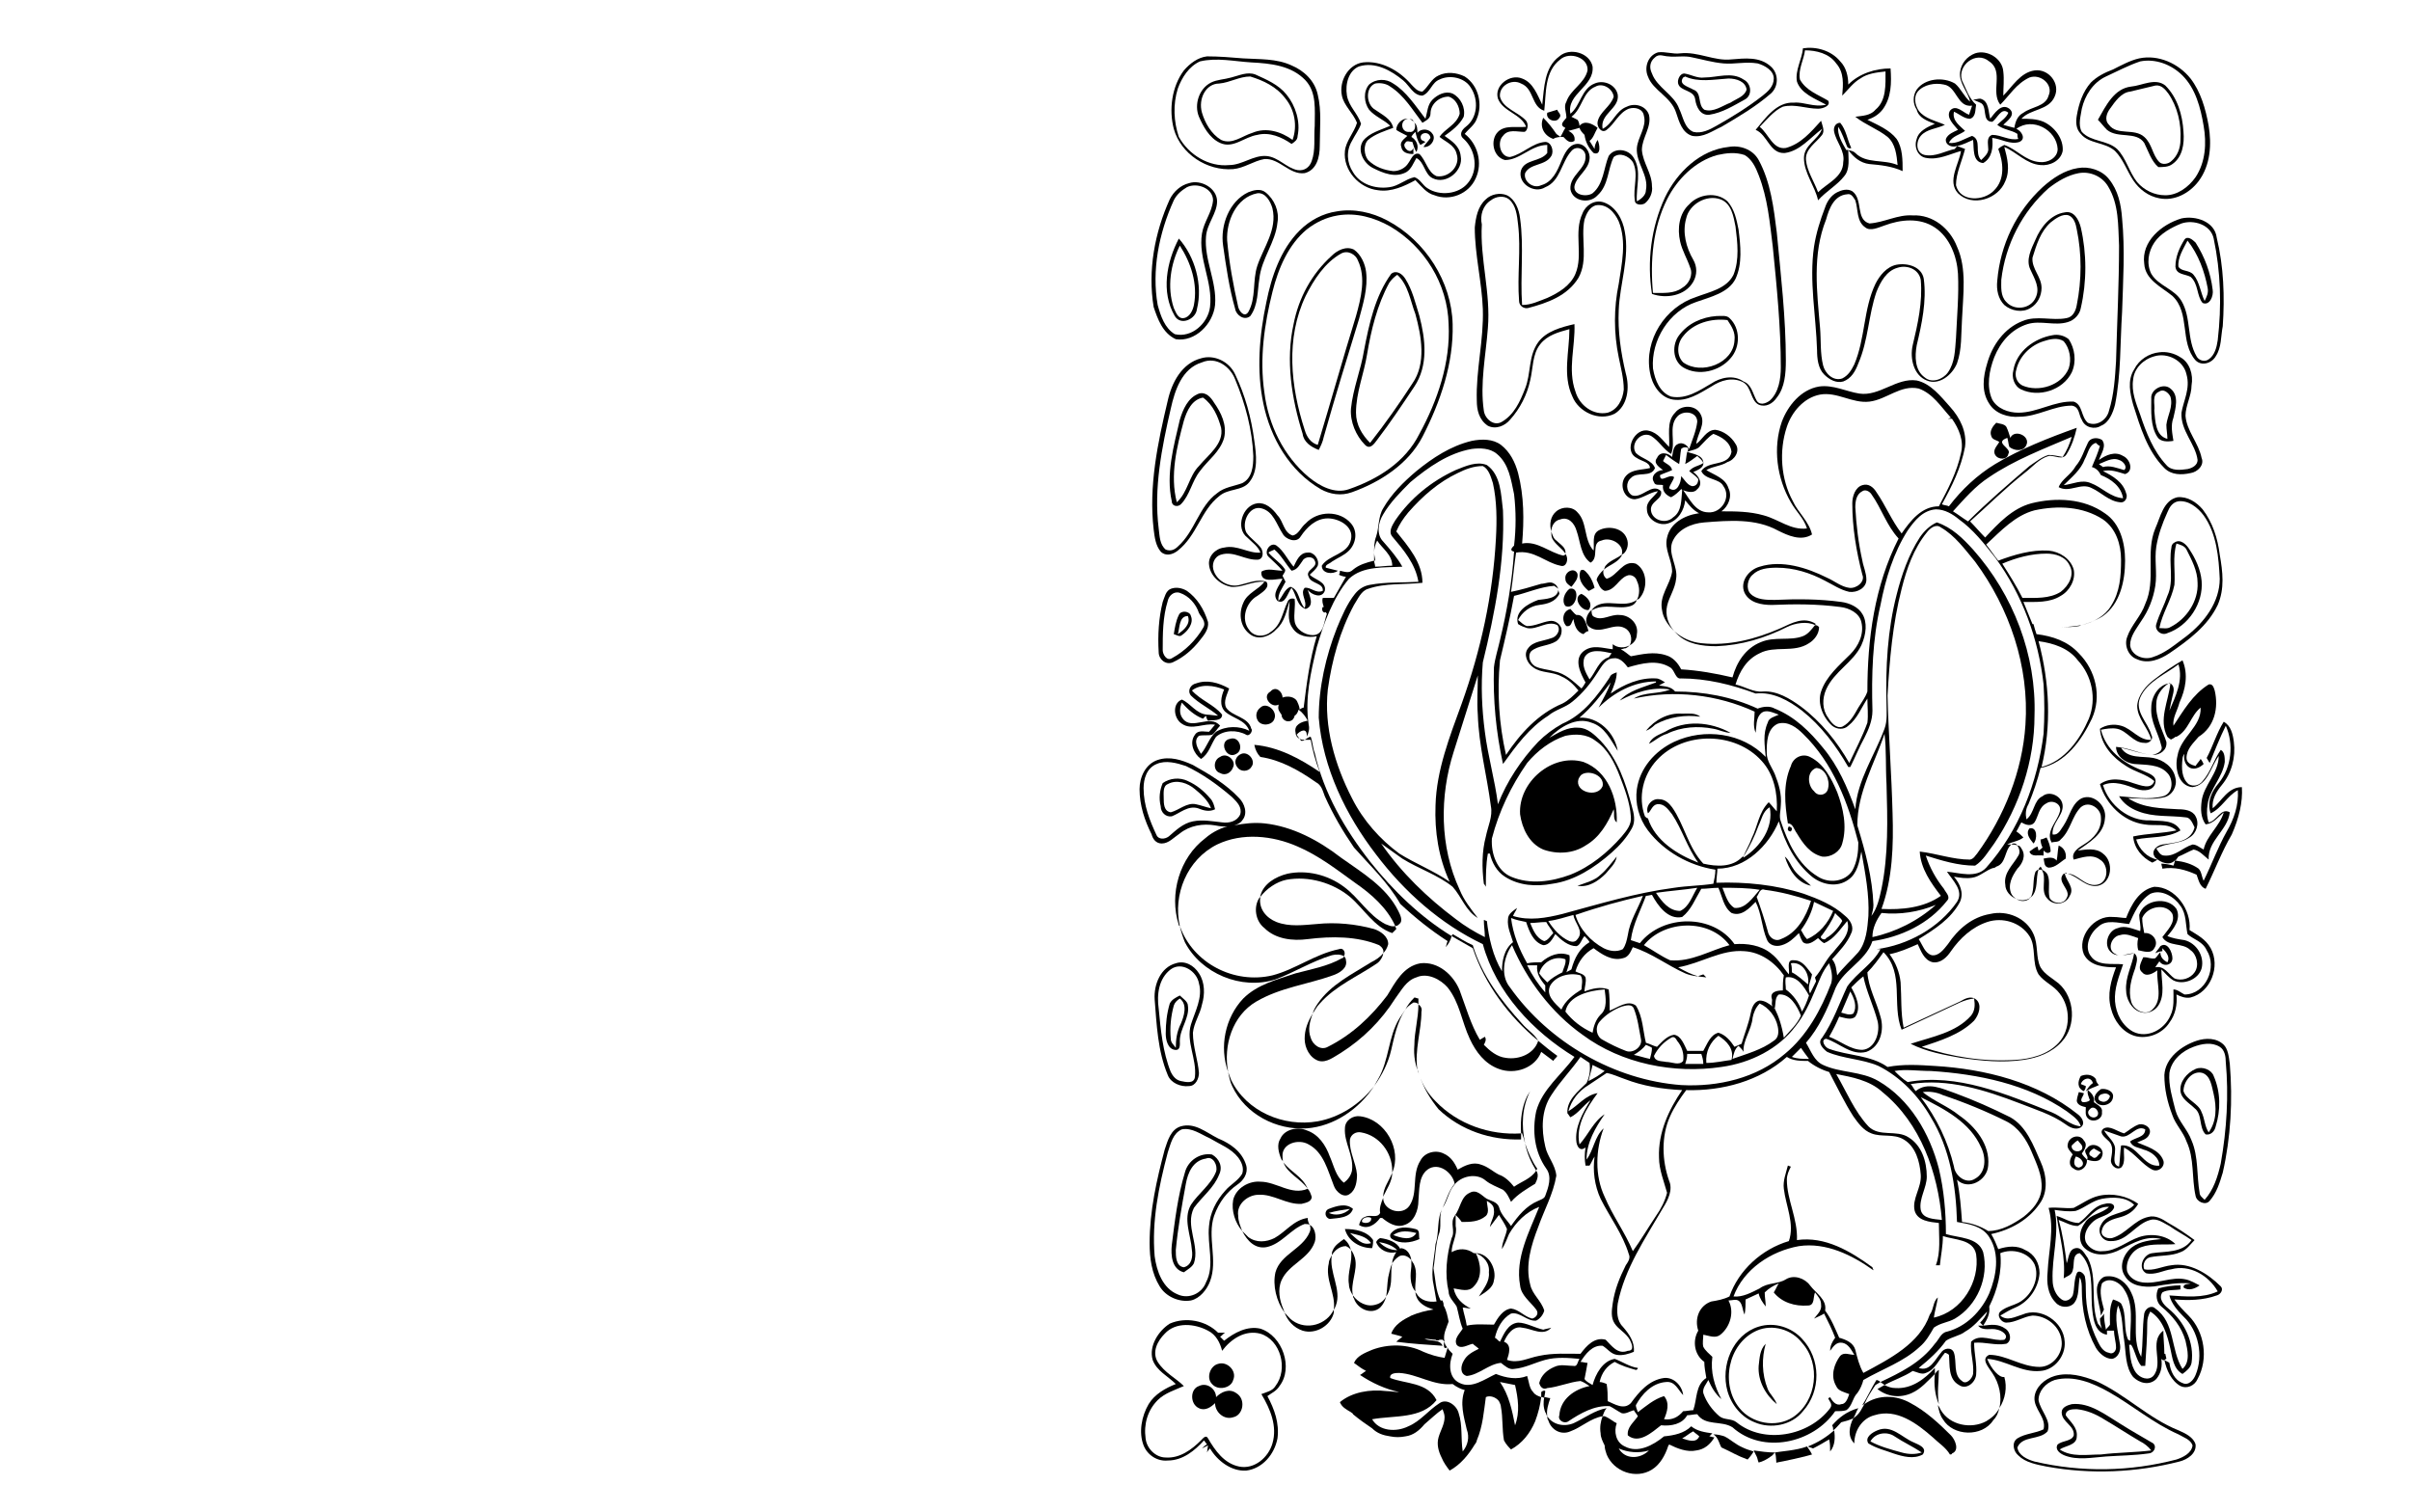 <?xml version="1.0" encoding="utf-8"?>
<!-- Generator: Adobe Illustrator 26.0.3, SVG Export Plug-In . SVG Version: 6.00 Build 0)  -->
<svg version="1.0" id="Слой_1" xmlns="http://www.w3.org/2000/svg" xmlns:xlink="http://www.w3.org/1999/xlink" x="0px" y="0px"
	 viewBox="0 0 239.5 150.2" style="enable-background:new 0 0 239.5 150.2;" xml:space="preserve">
<g>
	<path d="M183.6,14.9L183.6,14.9L183.6,14.9L183.6,14.9z"/>
	<path d="M178.2,10.2c-1.7-0.1-2.8,1.5-3.8,2.7c1.2,0.5,1.4,2.4,2.9,2.3c1.5-0.2,2.5-1.5,3.7-2.4c-0.4,1.1-1.8,1.6-1.8,2.9
		c0,1.5,1.1,2.8,1.4,4.2c0.8-0.9,1.9-1.5,2.6-2.4c0.6-0.7,0.4-1.8,0.4-2.6c-0.1,0-0.1,0-0.2,0c-0.4-0.7-0.9-1.5-0.8-2.3
		c0.4,0.6,0.6,1.3,0.9,2c0.1,0.1,0.2,0.2,0.4,0.1c-0.4-0.8-0.5-1.8-1.1-2.5c-0.5,0-0.7,0.5-0.6,0.9c0.2,1,1.1,1.9,0.9,3
		c0,1.5-1.6,2.1-2.5,3c-0.4-1.1-1.1-2.1-1.2-3.2c-0.1-1.1,1-1.7,1.6-2.5c0.3-0.4,0-1-0.1-1.4c-1,1.1-2,2.3-3.5,2.7
		c-1.3,0.2-1.7-1.4-2.6-2.1c0.7-0.7,1.4-1.6,2.3-2c1.2-0.3,2.3,0.2,3.5,0.2c0.5,0,1.3-0.3,1-0.8c-1-0.6-2.2-1-2.8-2.1
		c-0.2-1,0.4-2,0.5-2.9c1.1,0,2.4,0.3,3.1,1.3c0.8,0.9,0.7,2.1,0.6,3.2c0.6-0.6,1.1-1.3,1.8-1.7c0.7-0.5,1.6-0.6,2.5-0.7
		c0,1.3,0.1,2.9-1,3.8c-0.5,0.6-1.3,0.6-2,0.7c1,0.8,2.2,1.2,3.2,2c0.8,0.7,0.9,1.8,1,2.8c-1.4-0.6-3.1-0.1-4.2-1.2
		c-0.2-0.2-0.4-0.2-0.7-0.3c0.5,0.7,1.2,1.3,2.1,1.4c1.1,0.1,2.2,0.2,3.3,0.7c0-1.1,0-2.3-0.6-3.2c-0.7-0.9-1.9-1.4-2.9-1.9
		c0.6-0.2,1.1-0.5,1.5-1c0.9-1.2,0.9-2.7,0.8-4.1c-1.5,0-3.1,0.5-4.2,1.6c0-0.8-0.2-1.7-0.8-2.3c-0.9-1.1-2.4-1.5-3.7-1.3
		c-0.1,1.1-0.8,2.2-0.6,3.3c0.4,1.2,1.8,1.7,2.9,2.3C180.2,10.7,179.2,10.1,178.2,10.2z"/>
	<path d="M166.5,11.2c0.3,0.9,0.6,2,1.6,2.3c1.1,0.2,2-0.5,2.9-0.9c1.7-1,3.4-2,4.9-3.3c0.8-0.7,0.8-2,0-2.7c-1.1-1-2.6-0.8-3.9-0.7
		c-1.7,0.2-3.3-0.8-5.1-0.6c-0.7,0.1-1.5-0.2-2.2-0.1c-1,0.3-1.4,1.5-1,2.4C164.2,9,166,9.6,166.5,11.2z M164.4,5.7
		c0.4-0.4,0.9-0.1,1.3-0.1c0.8,0.1,1.6-0.1,2.4,0.1c1,0.2,2,0.5,3.1,0.6s2.2-0.2,3.4,0c0.7,0.2,1.6,0.7,1.6,1.5
		c0,0.8-0.6,1.3-1.1,1.7c-1.4,1.1-3,2.1-4.6,3c-0.7,0.4-1.5,0.8-2.3,0.6c-0.9-0.4-1-1.5-1.4-2.3c-0.5-1.4-2.2-2.1-2.7-3.5
		C163.8,6.7,163.9,6.1,164.4,5.7z"/>
	<path d="M148.8,13.1c-0.8,0.8-0.5,2.5,0.7,2.8c1.5,0,2.6-1.5,4.2-1.5c0,0.2,0,0.6,0,0.8c-0.7,0.9-2.2,0.6-2.6,1.7
		c-0.4,1.3,1.3,2.4,2.4,1.7c1.5-0.6,1.6-2.5,2.6-3.6c0.5-0.6,1.4-0.2,1.4,0.5c0.1,1.3-1.6,1.9-1.5,3.3c0.2,1.2,1.9,1.5,2.7,0.6
		c1.1-1,1-2.6,1.6-3.8c0.6-0.5,1.5-0.1,1.9,0.5c0.6,1.2,0,2.5,0.2,3.8c0,0.5,0.7,0.5,1,0.3c0.5-0.4,0.8-1.1,0.7-1.7
		c0-1.3-0.9-2.3-1-3.6c0-1.2,1-2.3,0.7-3.5c-0.3-0.9-1.4-1.2-2.2-0.8c-1.1,0.4-1.4,1.7-2.4,2.2c-0.3-1.5,1.7-2,1.5-3.4
		c-0.2-1-1.4-1.5-2.3-1.1c-1.3,0.5-1.4,2.2-2.4,3c-0.4-2,2.4-2.7,2.2-4.7c-0.3-1.4-2.3-1.9-3.3-1c-1.5,1.1-1.5,3.1-1.7,4.8
		c-0.5-1-0.9-2.2-2-2.6c-1.2-0.5-2.8,0.7-2.4,2c0.5,1.3,2.3,1.5,2.8,2.8C150.6,12.7,149.5,12.4,148.8,13.1z M151.6,12
		c-0.8-0.9-2.3-1.2-2.6-2.4c-0.1-1.1,1.2-1.8,2.1-1.3c1.3,0.5,1,2.3,2.3,2.7c0.2-1.7,0-3.9,1.6-5.1c0.9-0.8,2.8-0.2,2.7,1.1
		c-0.3,1.3-1.7,1.9-2.1,3.1c-0.3,0.5,0,1,0,1.6c-0.2,0.3-0.8,0.7-0.1,1c-0.2,0.3-0.3,0.6-0.5,0.9c-0.1-0.1-0.3-0.2-0.4-0.3
		c-0.4-0.6-0.8-1.1-1.3-1.6c-0.4,0.9,0.1,1.8,1,2.1c0.3-0.2,0.7-0.2,1-0.2c0.3,0.3,0.6,0.7,1.1,0.4c0.1-0.5-0.2-0.8-0.6-1
		c0.4-0.1,0.8-0.2,1.1-0.3c0.1,0.3,0.3,0.5,0.5,0.7c0.1,0.7,0.4,1.3,0.9,1.8c0.8,0.3,0.6-0.9,0.4-1.3c-0.2,0.3-0.3,0.6-0.3,0.9
		c-0.2-0.3-0.3-0.5-0.5-0.8c0.4-0.3,0.5-0.8,0.8-1.3c-0.5-0.4-1.3-0.8-1.8-0.2c0-0.2-0.1-0.5-0.2-0.6c-0.2-0.1-0.4-0.2-0.6-0.3
		c1.1-0.8,1.1-2.5,2.4-3c0.7-0.4,1.7,0.2,1.8,1c-0.3,1-1.4,1.5-1.6,2.5c-0.1,0.5,0.4,1.2,0.9,0.8c0.8-0.6,1.2-1.7,2.2-2.1
		c0.6-0.2,1.4,0,1.5,0.7c0.3,1.1-0.6,2.1-0.7,3.2c-0.1,1.5,1.2,2.7,0.9,4.2c0,0.5-0.5,0.9-0.9,1.1c-0.1-1.4,0.5-3-0.3-4.3
		c-0.5-0.9-1.9-1.1-2.5-0.2c-0.5,1.2-0.5,2.8-1.6,3.7c-0.6,0.4-1.9,0.2-1.8-0.7c0.2-1,1.4-1.6,1.5-2.7c0.1-0.7-0.5-1.6-1.3-1.5
		s-1.2,1-1.5,1.7c-0.4,1-0.9,2.1-2,2.4c-0.8,0.4-1.8-0.4-1.6-1.2c0.5-1,2-0.7,2.6-1.7c0.3-0.5,0-1.4-0.6-1.4
		c-1.3,0.1-2.2,1.2-3.5,1.5c-1,0-1.3-1.5-0.7-2.1c0.5-0.7,1.4-0.4,2.1-0.4C151.7,13.1,151.9,12.4,151.6,12z"/>
	<path d="M192.2,12.3c-0.7,0.3-1.6,0.7-1.8,1.5c-0.3,0.8,0.1,1.8,1,1.9c1.2,0.2,2.3-0.4,3.4-0.7c-0.2,1.3-1.4,3-0.3,4.2
		c1.4,1.4,4,0.6,4.7-1.2c0.5-1.1,0.2-2.3-0.1-3.4c1.2,0.5,2.2,1.7,3.6,1.8c0.9,0.1,2-0.4,2.2-1.4c0.1-1.2-0.8-2.4-1.9-2.9
		c-0.7-0.3-1.5-0.3-2.2-0.3c0.9-1,2.7-0.8,3.3-2.2c0.6-1.3-0.6-2.8-2-2.6c-1.4,0.2-2.2,1.6-3.1,2.5c0-0.8,0.1-1.6,0-2.4
		c-0.1-1.3-1.6-2.2-2.8-1.8c-0.8,0.3-1.4,1-1.5,1.9c-0.1,1.1,0.8,1.9,1,2.9c-0.6-0.5-0.9-1.3-1.5-1.8c-1.2-0.7-3-0.5-3.8,0.6
		c-0.4,0.6-0.4,1.4,0,2C190.6,11.7,191.4,12,192.2,12.3z M194.9,8c-0.5-1.5,1.4-3,2.7-1.9c1.5,1,0.1,3,1.1,4.3
		c0.9-0.9,1.6-2.1,2.9-2.7c1.1-0.4,2.4,0.7,1.9,1.8c-0.3,1.1-1.7,1.1-2.5,1.7c-0.6,0.3-0.8,0.9-0.9,1.5c-0.4-0.1-0.8-0.2-1.1-0.3
		c0.4-0.4,1.3-1,0.6-1.6c-0.8-0.6-1.5,0.5-1.9,1c-0.2-0.7-0.1-1.8-1-2c-0.2,0-0.5,0.1-0.7,0.1c0.2,0.1,0.5,0.2,0.7,0.3
		c0.8,0.3,0.1,1.9,1.2,1.9c0.5-0.3,0.9-1.5,1.6-0.9c-0.2,0.5-0.7,0.8-1.1,1.2c0.6,0.5,1.4,0.5,2,0.9c0,0.1,0,0.4,0.1,0.5
		c-0.9,0.2-1.7-0.4-2.6-0.4c-0.6,0.2-0.4,0.9-0.4,1.3c0.1,0.5-0.4,0.9-0.7,1.2c-0.7-0.7,0.1-2-0.9-2.4c-0.8,0.3-1.5,0.8-2.3,0.7
		c0.3-0.7,1.1-0.8,1.6-1.2c-0.5-0.5-1.3-1-1.1-1.9c0.5,0.2,1,0.7,1.6,0.7c0.6-0.2,0.5-0.9,0.6-1.4C195.6,9.8,195.3,8.8,194.9,8z
		 M190.5,9.1c0.6-0.7,1.7-0.9,2.6-0.7c1.3,0.2,1.3,2.3,2.8,2.1c-0.1,0.3-0.2,0.6-0.3,0.9c-0.6-0.2-1.3-1.1-1.9-0.4
		c-0.4,0.7,0.4,1.4,0.8,1.9c-0.4,0.2-1,0.4-1.2,0.9c-0.1,0.6,0.6,0.9,1.1,0.7c0.6-0.1,1.1-0.4,1.6-0.6c0.1,0.8-0.1,2.2,1,2.3
		c0.9-0.5,1-1.6,0.9-2.5c0.9,0.1,1.8,0.7,2.7,0.4c0.7-0.3,0.2-1.1-0.3-1.3c1.6-1.2,4,0.1,4.1,2c0,0.9-1,1.4-1.8,1.3
		c-1.4-0.1-2.3-1.3-3.5-1.7c-0.2,0.1-0.4,0.2-0.6,0.4c0.5,1.3,0.7,3-0.4,4.1c-1,1.1-3.4,1.2-3.8-0.5c0-1.2,0.6-2.4,0.9-3.6
		c-0.3-0.1-0.5-0.2-0.8-0.3c0,0.1-0.2,0.2-0.2,0.3c-1,0.2-1.9,0.8-3,0.6c-0.9-0.2-0.9-1.3-0.4-1.9c0.6-0.7,1.6-0.7,2.4-1.1
		c-0.9-0.4-2-0.6-2.6-1.4C190.2,10.4,190.1,9.6,190.5,9.1z"/>
	<path d="M122.5,16.8c1.1-0.1,2-0.8,3.1-1c1.5-0.1,2.5,1.6,4,1.4c1.2-0.3,1.5-1.6,1.5-2.7c0-1.7,0.2-3.5-0.2-5.1
		c-0.3-1.4-1.4-2.4-2.6-2.9c-1.5-0.7-3.2-0.6-4.8-0.7c-1.2-0.1-2.4-0.2-3.6-0.2c-0.9,0.1-1.7,0.7-2.3,1.4c-1.2,1.6-1.5,3.9-1,5.8
		C117.3,15.3,119.9,17,122.5,16.8z M117,8.8c0.4-1.1,1.1-2.2,2.2-2.7c1.7-0.4,3.4,0,5.1,0.1c1.9,0.1,4,0.3,5.4,1.8
		c1.1,1.2,0.9,2.9,0.9,4.5c-0.1,1.2,0.1,2.4-0.3,3.5c-0.2,0.6-0.7,1-1.4,0.9c-1.1-0.2-1.9-1.3-3.1-1.4c-1.3-0.1-2.4,0.9-3.7,0.9
		c-2,0.2-4-1-5-2.8C116.6,12.1,116.5,10.4,117,8.8z"/>
	<path d="M210.1,15c0.8,0.8,1.2,2,1.8,2.9s1.5,1.6,2.6,1.8c1.5,0.3,3-0.5,3.9-1.7c1.2-1.6,1.3-3.7,1-5.5c-0.3-1.7-0.8-3.4-1.8-4.7
		c-1.2-1.5-3.2-2.4-5.1-2c-0.9,0.2-1.8,0.7-2.6,1.1c-0.8,0.3-1.6,0.7-2.2,1.3c-0.8,0.9-1.2,2.1-1.4,3.3c-0.1,0.6-0.1,1.3,0.4,1.8
		C207.5,14.3,209.1,14.1,210.1,15z M206.8,10.8c0.3-1.3,1.1-2.6,2.4-3.2c1.1-0.5,2.2-1.1,3.4-1.5c1.5-0.3,3.1,0.3,4.2,1.4
		c1.3,1.3,1.8,3.2,2.1,5c0.3,1.7,0.2,3.6-0.8,5.1c-0.7,1-1.8,1.8-3,1.8c-1.1,0-2.1-0.5-2.8-1.3c-0.8-1-1.1-2.4-2-3.3
		c-1-0.9-2.6-0.7-3.5-1.7C206.4,12.4,206.7,11.5,206.8,10.8z"/>
	<path d="M134.8,12.2c-0.3,1-1.1,1.8-1.2,2.8c-0.2,1.9,1.4,3.7,3.3,3.9c1.3,0.2,2.6-0.4,3.7-1c0.6,0.6,1.1,1.3,1.9,1.5
		c1.5,0.6,3.4-0.1,4.1-1.7c0.7-1.5,0.2-3.4-1.1-4.4c0.4-0.5,1-0.9,1.2-1.5c0.6-1.4,0.2-3.3-1.2-4.2c-0.8-0.4-1.8-0.5-2.6-0.1
		c-0.7,0.3-1,1.1-1.6,1.6c-0.5,0-0.8-0.4-1.1-0.7c-1.2-1.4-3-2.4-4.8-2.2c-1.5,0.2-2.4,1.9-2.1,3.3
		C133.5,10.5,134.4,11.2,134.8,12.2z M135,6.6c1.6-0.5,3.2,0.4,4.4,1.4c0.6,0.5,1,1.5,1.9,1.5c0.8-0.3,0.9-1.3,1.7-1.6
		c1-0.5,2.5-0.2,3.1,0.8c0.8,1.2,0.7,3-0.5,3.9c-0.4,0.3-0.7,0.8-0.2,1.2c1.2,1.1,1.5,3.1,0.4,4.4c-0.9,1.1-2.8,1.3-4,0.5
		c-0.5-0.3-0.7-0.9-1.3-1.1c-0.9,0.2-1.6,0.9-2.5,1c-1.4,0.2-2.9-0.3-3.6-1.5c-0.6-0.9-0.7-2.1-0.1-3.1c0.3-0.6,0.7-1.1,0.9-1.7
		c-0.3-1-1.2-1.7-1.4-2.8C133.6,8.3,134,7,135,6.6z"/>
	<path d="M121.2,14.2c1.3,0.6,2.4-0.6,3.7-0.8c1.2-0.3,2.4,0.2,3.4,0.9c0.3-0.2,0.6-0.4,0.6-0.8c0.3-1.4-0.2-3-1.1-4.1
		c-0.8-1-2-1.5-3.1-2c-0.8-0.3-1.6,0.1-2.4,0.3c-0.7,0.2-1.4,0.2-2,0.5c-1.2,0.6-1.7,2.2-1.2,3.4C119.5,12.5,120.1,13.7,121.2,14.2z
		 M121.1,8.3c1.1-0.1,2-0.7,3.1-0.7c1.3,0.4,2.6,1,3.5,2.2c0.9,1.1,1.2,2.7,0.7,4.1c-1.1-0.8-2.6-1.3-4-0.7c-1,0.3-2,1.2-3.1,0.7
		c-1-0.6-1.6-1.7-1.9-2.7C119,9.8,119.8,8.3,121.1,8.3z"/>
	<path d="M168.4,9.9c0.1,0.7,0.5,1.6,1.4,1.5c1.3-0.2,2.4-0.9,3.5-1.5c0.8-0.4,0.7-1.6-0.1-2c-1.2-0.8-2.6-0.2-3.9-0.2
		c-0.7,0.1-1.3-0.3-2-0.4c-0.4,0-0.7,0.6-0.6,1C166.9,9.1,168.3,8.9,168.4,9.9z M167.2,7.7l0.2-0.1c1.3,0.6,2.8,0.3,4.3,0.2
		c0.8,0,1.7,0.3,1.8,1.1c-0.2,0.7-1,0.9-1.6,1.3c-0.8,0.3-1.7,1-2.6,0.7c-0.7-0.5-0.2-1.7-1.1-2C167.7,8.6,166.7,8.4,167.2,7.7z"/>
	<path d="M136.4,16.7c1,0.5,2.2,1,3.3,0.4c0.5-0.3,0.7-0.9,1-1.4c0.8,0.4,0.8,1.6,1.6,2c1.4,0.7,3.1-0.8,2.8-2.2
		c-0.1-1-0.9-1.5-1.6-2c0.7-0.5,1.5-1.1,1.9-1.9c0.2-0.9-0.3-1.9-1.1-2.3c-0.7-0.3-1.5,0.1-2,0.6s-0.5,1.2-0.7,1.9
		c-1-1.3-1.9-2.7-3.2-3.5c-0.7-0.5-1.7-0.5-2.4,0.1c-0.6,0.7-0.5,1.8,0,2.5c0.6,0.7,1.5,1,2.1,1.6c-0.9,0.4-2.1,0.7-2.7,1.5
		C134.8,14.9,135.4,16.2,136.4,16.7z M135.9,13.9c0.7-0.6,1.7-0.9,2.5-1.2c-0.2-0.9-1.1-1.3-1.8-1.8c-0.9-0.5-1-2.2,0-2.6
		c0.5-0.1,1.1,0,1.5,0.3c1.4,0.9,2.2,2.3,3.2,3.6c0.3-0.2,0.8-0.4,0.8-0.9c0-1,0.9-1.7,1.8-1.7c0.7,0.2,1.1,1,1.1,1.7
		c-0.3,1.1-1.5,1.5-2,2.3c0.6,0.5,1.5,0.8,1.7,1.7c0.4,1.2-0.8,2.4-2,2.2c-0.9-0.4-1-1.5-1.7-2.2c-0.6-0.2-0.8,0.5-1.1,0.9
		c-0.3,0.5-0.9,0.8-1.5,0.8c-0.9-0.1-1.8-0.4-2.5-1.1C135.5,15.4,135.4,14.4,135.9,13.9z"/>
	<path d="M213,14.2c0.4,0.8,0.7,1.8,1.4,2.4c0.5,0,1,0,1.4-0.3c1-0.7,1.2-2,1.1-3.2c-0.1-1.7-0.6-3.4-1.8-4.6c-1-0.8-2.3,0-3.4,0.1
		c-1.7,0.2-2.5,1.9-3.3,3.3c0.3,0.3,0.6,0.7,0.9,1C210.4,13.8,212.2,13,213,14.2z M209.6,10.8c0.5-0.7,1.1-1.6,2-1.7
		c0.8-0.2,1.7-0.4,2.5-0.6c0.6-0.1,1,0.4,1.3,0.8c0.9,1.3,1.3,3,1.2,4.6c0,0.8-0.3,1.6-0.9,2.1c-0.3,0.3-0.9,0.4-1.2,0.1
		c-0.7-0.7-0.7-1.8-1.5-2.5c-1-0.9-2.7-0.1-3.5-1.2C209,11.9,209.3,11.2,209.6,10.8z"/>
	<path d="M154.9,11.7c0.3-0.3-0.2-0.6-0.2-0.8c-0.3,0.1-0.7,0.2-1,0.3C153.5,11.9,154.6,12.3,154.9,11.7z"/>
	<path d="M140.5,12.2c-0.1-0.3-0.3-0.4-0.6-0.4c0.2,0,0.3,0.1,0.4,0.2C140.4,12,140.5,12.1,140.5,12.2z"/>
	<path d="M139.2,14.6c0.1,0.6,0.7,0.7,1.2,0.7c0-0.2,0-0.5,0-0.6c-0.3,0.8-1.2-0.2-0.8-0.5c0.1-0.3,0.5-0.1,0.7-0.1
		c0.1,0.3,0.2,0.7,0.4,1c0.3-0.6,0-1.2-0.5-1.5c0.1-0.2,0.2-0.3,0.4-0.5c0.1,0.4,0.2,0.9,0.5,1.3c0.2-0.1,0.3-0.2,0.5-0.3l-0.4-0.2
		c-0.4-0.7,0.8-1,0.9-0.2c-0.2,0.3-0.5,0.6-0.7,0.9c0.7,0.1,1.3-0.8,0.9-1.3c-0.3-0.5-1.1-0.6-1.5-0.1c0-0.3,0-0.8-0.3-1
		c0.2,0.4,0,1-0.5,0.9c-0.8,0.1-1-1.1-0.2-1.3c0,0,0,0,0.1,0c-0.6-0.1-1.2,0.5-1.2,1.1c0.1,0.1,0.7,0.4,1.1,0.6
		C139.5,13.8,139,14.1,139.2,14.6z"/>
	<path d="M168.5,29.5c-3.1,1-5.2,4.3-4.6,7.5c0.2,1.2,1,2.5,2.3,2.7c1.4,0.2,2.6-0.6,3.8-1.3c0.9-0.6,2.1-1,3.2-0.4
		c0.8,0.5,0.7,1.8,1.5,2.2c0.7,0.3,1.4-0.1,1.8-0.7c0.8-1,0.9-2.4,0.9-3.7c0-4.2-0.5-8.5-0.9-12.7c-0.3-2.4-0.6-5-1.8-7.2
		c-0.6-1.1-1.9-1.5-3-1.3c-2.8,0.3-5.1,2.5-6.3,5c-1.4,3-1.8,6.4-1.3,9.6c1.4,0.5,3.3,0.2,4.1-1.2c0.4-0.7,0.4-1.5,0-2.2
		c-0.7-1.2-1.1-2.7-0.7-4.1c0.3-1.4,2-2.4,3.4-1.9c1.1,0.4,1.3,1.7,1.5,2.7c0.2,1.6,0.4,3.3-0.2,4.8C171.5,28.7,169.8,29,168.5,29.5
		z M172.7,22.8c-0.2-1-0.4-2-1.1-2.8c-1.1-1-2.9-0.7-3.8,0.3c-1,0.9-1.2,2.4-0.9,3.7c0.2,0.9,0.7,1.7,1,2.6c0.3,0.7-0.1,1.6-0.8,2
		c-0.8,0.6-1.9,0.5-2.9,0.5c-0.3-3.2,0-6.5,1.4-9.3c1-2,2.8-3.8,5-4.4c0.9-0.2,1.8-0.3,2.7,0c0.7,0.4,1.1,1.2,1.4,2
		c0.9,2.3,1.1,4.7,1.4,7.1c0.4,4,0.8,8,0.8,12c0,1.1-0.2,2.5-1.1,3.3c-0.4,0.3-1,0.5-1.3,0c-0.4-0.7-0.5-1.6-1.3-1.9
		c-1-0.7-2.3-0.4-3.2,0.2c-1.2,0.7-2.5,1.6-4,1.3c-1.1-0.4-1.6-1.6-1.8-2.8c-0.2-2.8,1.6-5.7,4.3-6.6c1.4-0.5,3.2-0.9,3.9-2.3
		C173.1,26.2,172.9,24.4,172.7,22.8z"/>
	<path d="M206.8,41.7c0.3,0.8,1.3,1,1.9,0.6c0.8-0.3,1.2-1.3,1.4-2.1c0.6-3,0.5-6.1,0.7-9.2c0.1-3.1,0.3-6.2,0-9.3
		c-0.1-1.4-0.4-2.8-1.3-3.9c-0.7-0.9-2-1.3-3.1-1.1c-1.3,0.2-2.5,1-3.5,1.9c-2.6,2.4-4.2,5.7-4.5,9.3c-0.1,0.9,0.1,1.8,0.7,2.4
		c0.7,0.6,1.8,0.8,2.6,0.3c0.7-0.4,1.1-1.2,1.1-2c0-1.1-1-1.9-0.9-3c0.4-1.3,0.8-2.6,1.8-3.5c0.5-0.4,1.2-0.9,1.8-0.7
		c0.5,0.2,0.7,0.8,0.8,1.4c0.5,2.4,0.5,5,0,7.5c-0.1,0.6-0.4,1.2-1,1.3c-1.4,0.3-3-0.3-4.4,0.3c-1.8,0.7-3,2.4-3.5,4.2
		c-0.4,1.3-0.6,2.8,0.2,4c0.6,1,1.9,1.4,3,1.3c1.8,0,3.4-1.1,5.2-1.1C206.6,40.4,206.5,41.3,206.8,41.7z M200.5,41
		c-1,0-2.1-0.4-2.6-1.3c-0.6-1.3-0.3-2.9,0.2-4.2c0.6-1.5,1.7-2.8,3.3-3.3c1.3-0.4,2.7,0.2,4-0.2c0.7-0.2,1.2-0.8,1.3-1.4
		c0.6-2.6,0.6-5.4,0-8c-0.2-0.8-0.7-1.7-1.6-1.5c-1.4,0.2-2.4,1.5-2.9,2.7c-0.4,0.9-1,2-0.5,3c0.4,0.9,1,1.8,0.5,2.8
		c-0.5,1.1-2.1,1.3-2.9,0.4c-0.6-0.6-0.5-1.5-0.5-2.2c0.4-3.5,2.1-6.8,4.7-9.1c0.9-0.7,1.9-1.3,3-1.5s2.3,0.3,2.9,1.3
		c1.1,1.8,1,3.9,1.1,5.9c0,3.8-0.2,7.7-0.3,11.5c-0.1,1.6-0.2,3.3-0.7,4.9c-0.2,0.9-1.2,1.6-2.1,1.2c-0.7-0.6-0.5-1.8-1.4-2.1
		C204.1,39.8,202.4,41,200.5,41z"/>
	<path d="M116.8,33.7c1.9,0.3,3.7-1.5,3.9-3.4c0.2-2.3-1.1-4.5-0.9-6.8c0.1-1.3,1.1-2.3,1.1-3.5c0-1.3-1.6-2.2-2.8-1.8
		c-0.8,0.2-1.5,0.8-1.9,1.6c-1.5,3.3-2.2,7.1-1.6,10.7C115,31.7,115.5,33.1,116.8,33.7z M116.6,19.9c0.3-0.6,0.8-1,1.3-1.3
		c1-0.5,2.6,0.1,2.6,1.3c-0.1,1.2-0.9,2.1-1.1,3.3c-0.4,2.5,1.1,4.8,0.8,7.3c-0.2,1.6-1.8,3.1-3.5,2.7c-1-0.6-1.4-1.8-1.7-2.9
		C114.4,26.9,115.1,23.2,116.6,19.9z"/>
	<path d="M126.9,22.1c0.2-1.1-0.3-2.3-1.2-3c-0.5-0.4-1.2-0.2-1.7,0c-1.9,0.9-2.8,3.3-2.5,5.3c0.3,2.1,0.6,4.2,1.2,6.3
		c0.1,0.6,0.9,1.2,1.5,0.7c0.8-1.1,0.7-2.5,0.9-3.7C125.3,25.7,126.7,24.1,126.9,22.1z M124,31c-0.4,0.6-0.9-0.1-1-0.5
		c-0.5-2.2-0.9-4.4-1.1-6.6c-0.1-1.9,0.9-4.3,3-4.7c0.8-0.1,1.3,0.8,1.5,1.5c0.5,2.1-0.9,3.9-1.5,5.7C124.4,27.9,124.8,29.6,124,31z
		"/>
	<path d="M147.3,30.7c0.1,3.1-0.7,6.1-0.6,9.1c0,0.9,0.2,1.9,1.1,2.5c0.8,0.4,1.7,0,2.2-0.6c1-1.1,1.7-2.5,2-3.9
		c0.3-1.2,0.2-2.6,1-3.6c0.7-0.9,1.8-1.2,2.9-1.5c0,2.2-0.7,4.6,0.3,6.7c0.6,1.5,2.6,2.5,4.2,1.7c1.3-0.8,1.5-2.6,1.1-4
		c-0.5-2.1-0.8-4.2-0.7-6.3c0.1-2.6,1.1-5.2,0.6-7.8c-0.2-1.2-0.9-2.5-2.1-2.9c-0.9-0.3-1.8,0.3-2.1,1.1c-0.9,1.9,0.1,4.1-0.7,6
		c-0.5,1.2-1.7,1.9-2.8,2.4c-0.8,0.3-1.6,0.7-2.5,0.7c-0.2-2.9,0.2-5.8-0.2-8.6c-0.1-0.9-0.5-1.9-1.3-2.3c-0.7-0.3-1.6-0.1-2.1,0.4
		c-0.8,0.7-1,1.8-1.1,2.8C146.5,25.3,147.2,28,147.3,30.7z M148.1,19.9c0.5-0.4,1.3-0.5,1.8-0.1c0.7,0.6,0.8,1.6,0.9,2.5
		c0.3,2.5-0.1,5.1,0.1,7.6c0,0.5,0.5,0.8,0.9,0.7c1.9-0.5,3.9-1.2,5-3c1-1.8,0.2-3.9,0.6-5.8c0.2-0.6,0.5-1.2,1.1-1.4
		c1.1-0.2,1.9,0.7,2.3,1.6c0.8,2,0.3,4.2,0,6.2c-0.5,2.4-0.5,4.9,0,7.3c0.2,1,0.5,2.1,0.5,3.2c-0.1,1-0.6,2-1.6,2.3
		c-1.4,0.3-2.8-0.7-3.2-2.1c-0.8-2.2,0-4.5-0.1-6.7c-1.3,0.3-2.8,0.7-3.6,1.8c-1,1.4-0.7,3.1-1.3,4.6c-0.5,1.3-1.1,2.6-2.3,3.3
		c-0.8,0.5-1.7-0.3-1.8-1.1c-0.4-2.7,0.2-5.5,0.4-8.2c0.3-3.5-0.8-6.9-0.6-10.3C147,21.4,147.3,20.4,148.1,19.9z"/>
	<path d="M184,19c-0.5-0.3-1.1-0.1-1.5,0.1c-0.6,0.3-1,0.9-1.2,1.5c-0.5,1.3-0.9,2.6-1.1,3.9c-0.5,3.4,0.2,6.9,0.3,10.3
		c0,0.8,0.1,1.8,0.7,2.4c0.5,0.5,1.2,0.9,1.9,0.7c0.8-0.3,1.2-1,1.5-1.8c1-2.3,1-4.8,1.8-7.1c0.4-1,1-2.1,2.1-2.4
		c0.9-0.3,2.1,0.1,2.3,1.2c0.2,2.2-0.3,4.4-0.8,6.5c-0.3,1.3,0.1,3,1.4,3.5c1.2,0.5,2.5-0.5,3-1.7c0.5-1.4,0.4-2.9,0.5-4.4
		c0.1-2.4,0.5-5-0.5-7.2c-0.7-1.8-2.4-3.2-4.4-3.1c-1.5-0.1-2.8,0.7-4.3,0.8C184.3,21.8,185.1,19.8,184,19z M187.2,22.4
		c1.6-0.6,3.5-0.8,5,0.2s2.2,2.9,2.3,4.6c0.1,2.1-0.1,4.2-0.2,6.4c-0.1,1.2-0.1,2.4-0.8,3.4c-0.5,0.7-1.6,1.1-2.3,0.5
		c-1-0.7-1-2.1-0.8-3.2c0.5-2.1,1-4.4,0.7-6.6c-0.2-1.2-1.6-1.6-2.7-1.4c-1,0.2-1.7,1.1-2.1,1.9c-1.2,2.5-1,5.4-2.1,8
		c-0.3,0.6-0.6,1.1-1.2,1.4c-0.9,0.3-1.7-0.5-1.9-1.3c-0.3-1.2-0.2-2.5-0.3-3.7c-0.3-3.6-0.8-7.3,0.6-10.8c0.3-1.1,0.8-2.4,2.1-2.5
		c0.4-0.1,0.6,0.3,0.8,0.6c0.3,0.9,0.1,2.1,1,2.7C185.8,23,186.6,22.6,187.2,22.4z"/>
	<path d="M125.8,30c-0.7,3.3-1,6.8-0.3,10.1c0.7,3.4,2.6,6.7,5.7,8.5c0.9,0.5,2,0.7,3.1,0.3c2.8-1,5.6-2.8,7-5.5
		c1.8-3.5,3.1-7.3,3-11.2c-0.1-4.2-2.7-8.3-6.5-10.3c-1.5-0.8-3.3-1.2-5-0.9c-1.4,0.2-2.7,0.9-3.7,1.9
		C127.2,24.8,126.3,27.5,125.8,30z M129.8,22.8c0.9-0.7,1.9-1.2,3.1-1.4c1.8-0.3,3.6,0.2,5.2,1.1c3.4,2,5.7,5.7,5.8,9.7
		c0.2,3.8-1.1,7.6-2.9,10.9c-1.4,2.8-4.1,4.5-7,5.5c-1.4,0.5-2.9-0.3-4-1.2c-2.5-2.1-4-5.2-4.4-8.4c-0.5-3.4,0-6.8,0.8-10
		C127,26.6,128,24.3,129.8,22.8z"/>
	<path d="M216.7,21.7c-2,0.6-4,2.3-3.7,4.5c0.1,1.6,1.7,2.3,2.8,3.2c1.8,1.7,0.7,4.6,2.3,6.4c0.6,0.6,1.6,0.3,2-0.4
		c0.6-0.9,0.5-2,0.7-3c0.2-2.9,0.1-5.9-0.6-8.8C220,22,218.1,21.4,216.7,21.7z M219.9,23.7c0.7,3.3,0.8,6.7,0.4,10.1
		c-0.1,0.7-0.3,1.5-0.9,1.9c-0.4,0.3-1,0.1-1.2-0.3c-1-1.7-0.5-3.8-1.5-5.5c-0.7-1.2-2.3-1.5-3-2.7c-0.5-1-0.3-2.2,0.3-3.1
		s1.7-1.5,2.7-1.9C217.9,21.8,219.6,22.3,219.9,23.7z"/>
	<path d="M118.9,30.7c0.6-2.4-0.2-5.2-1.8-7c-1.2,2.3-1.8,5.3-0.4,7.7C117.3,32.4,118.8,31.7,118.9,30.7z M117.2,24.4
		c1.1,1.7,1.8,3.8,1.4,5.9c-0.1,0.5-0.4,1.2-1,1.3c-0.6,0.1-0.8-0.6-1-1C115.9,28.5,116.3,26.2,117.2,24.4z"/>
	<path d="M217.6,27.5c0.8,0.7,0.6,1.9,1.2,2.6c0.7,0.3,1.1-0.7,1-1.3c-0.2-1.7-0.8-3.3-1.7-4.7c-0.3-0.3-0.8-0.7-1.1-0.3
		c-0.5,0.8-0.9,1.7-0.9,2.7C216.2,27.3,217,27.2,217.6,27.5z M217.3,23.9c1.1,1.4,1.7,3.1,2,4.7c0.1,0.5-0.1,0.9-0.3,1.3
		c-0.4-0.8-0.5-1.9-1.1-2.6c-0.4-0.5-1.2-0.3-1.5-0.8C216.3,25.6,216.9,24.7,217.3,23.9z"/>
	<path d="M131,44.7c0.2-0.4,0.4-0.8,0.5-1.3c1.1-3.9,2.3-7.8,3.5-11.7c0.4-1.5,0.9-3.1,0.7-4.7c-0.1-0.8-0.5-1.7-1.2-2.2
		c-0.8-0.4-1.7,0.1-2.2,0.6c-2,1.8-3.3,4.2-3.8,6.8c-0.8,3.6-0.2,7.4,0.9,10.9C129.5,43.9,130.2,44.4,131,44.7z M129.7,29.4
		c0.8-1.6,1.9-3.3,3.5-4.2c0.7-0.4,1.5,0.1,1.7,0.7c0.8,1.7,0.3,3.7-0.2,5.5c-1.3,4.2-2.5,8.5-3.8,12.8c-0.7-0.2-1.1-0.8-1.3-1.5
		C128.2,38.4,127.7,33.6,129.7,29.4z"/>
	<path d="M134.2,40.6c-0.1,1.3,0.5,2.7,1.4,3.6c0.5,0.5,0.9-0.1,1.2-0.5c1.3-1.7,2.5-3.5,3.7-5.3c1.4-2.1,1.1-4.7,0.5-7
		c-0.4-1.3-0.7-2.6-1.4-3.7c-0.3-0.5-0.9-0.9-1.4-0.5c-1.6,2.2-2.2,5-2.7,7.6C135.2,36.7,134.4,38.6,134.2,40.6z M138,28.1
		c0.2-0.3,0.5-0.6,0.8-0.8c1.1,1,1.3,2.6,1.8,3.9c0.6,2.2,1.1,4.9-0.3,6.9c-1.3,2-2.7,4-4.2,5.9c-0.8-0.8-1.4-1.8-1.4-3
		c0-2,0.8-3.9,1.1-5.8C136.2,32.8,136.8,30.3,138,28.1z"/>
	<path d="M170.5,31.4c-1.4,0.1-2.8,0.7-3.7,1.9c-0.7,0.9-0.7,2.5,0.4,3.2c1.5,0.9,3.6,0.4,4.7-0.9c1-1.1,1-3-0.1-4
		C171.5,31.3,171,31.4,170.5,31.4z M172.3,33.8c-0.1,2.3-3.3,3.5-5.1,2.2c-0.7-0.7-0.6-1.9,0-2.6c1-1.3,2.8-1.8,4.4-1.6
		C172,32.4,172.4,33,172.3,33.8z"/>
	<path d="M205.5,33.7c-0.5-0.4-1.1-0.5-1.6-0.4c-1.8,0.3-3.6,1.6-3.9,3.5c-0.2,0.7,0.1,1.6,0.8,1.9c1.7,0.8,4.1,0.1,5-1.7
		C206.3,35.9,206.1,34.6,205.5,33.7z M205.5,36.6c-0.7,1.7-3,2.4-4.6,1.7c-0.6-0.3-0.8-1-0.6-1.6c0.3-1.3,1.4-2.4,2.7-2.8
		c0.6-0.2,1.4-0.4,2,0C205.6,34.6,205.8,35.7,205.5,36.6z"/>
	<path d="M216.6,35.5c-0.6-0.4-1.4-0.6-2.1-0.5c-1,0.1-2,0.7-2.5,1.7c-0.7,1.1-0.4,2.4-0.1,3.5c0.7,2.2,1.4,4.6,3.1,6.3
		c0.7,0.7,1.7,0.7,2.6,0.5c0.7-0.1,1.4-0.8,1.1-1.5c-0.3-1.5-1.5-2.7-1.6-4.2c0-1,0.6-2,0.6-3C217.9,37.2,217.5,36,216.6,35.5z
		 M216.7,41c-0.1,1.8,1.4,3.1,1.6,4.7c0,0.5-0.5,0.8-1,0.9c-0.7,0.1-1.6,0.2-2.1-0.4c-1.3-1.4-2-3.2-2.6-5c-0.4-1.1-0.9-2.3-0.7-3.5
		c0.1-1.1,1-2,2.1-2.3c1.3-0.4,2.9,0.4,3.2,1.8C217.6,38.6,216.9,39.8,216.7,41z"/>
	<path d="M121.1,49.3c0.9-0.8,2.3-0.5,3-1.4c0.9-1.1,0.7-2.7,0.5-4.1c-0.3-2.3-0.9-4.5-1.9-6.6c-0.6-1.3-2.1-2-3.4-1.6
		c-1.9,0.5-2.9,2.4-3.3,4.2c-1,4.2-1.9,8.5-1.4,12.8c0.1,0.8,0.2,1.6,0.7,2.2c0.5,0.5,1.2,0.3,1.7-0.1
		C118.9,53.2,119.3,50.7,121.1,49.3z M117,54.3c-0.3,0.3-0.7,0.5-1.2,0.3c-0.6-0.5-0.6-1.3-0.7-2.1c-0.5-4,0.3-8,1.2-11.9
		c0.4-1.8,1.1-4,3.1-4.6c1.4-0.6,2.8,0.4,3.3,1.7c1,2.4,1.7,5,1.8,7.6c0,1-0.1,2.2-1.1,2.7c-0.8,0.3-1.8,0.4-2.5,1
		C119.1,50.3,118.7,52.8,117,54.3z"/>
	<path d="M129.3,73.6c0.1,0,0.2,0,0.3-0.1c-0.2,0-0.3,0-0.5-0.1C129.2,73.5,129.2,73.6,129.3,73.6z"/>
	<path d="M158.4,60.3c-0.1,0.1-0.2,0.2-0.3,0.3c0,0,0,0,0.1,0c1.2-0.7,2.6,0,3.8-0.4c0.3-0.1,0.5-0.3,0.6-0.6
		C161.3,60.5,159.6,59.4,158.4,60.3z"/>
	<path d="M159.3,56.6c0.6-0.5,1.4-0.7,1.8-1.4c0,0,0,0,0-0.1c-0.5,0.4-1.2,0.6-1.6,1.1C159.4,56.3,159.4,56.5,159.3,56.6z"/>
	<path d="M158.6,57.6c0.2,0.4,0.3,0.9,0.8,1.1c1,0,1.4-1.2,2.2-1.5c0.4-0.2,0.9,0.1,1,0.5c0.3,0.6,0.3,1.4,0,1.9
		c0.1,0,0.1-0.1,0.2-0.1c0.9-0.9,0.9-2.8-0.3-3.5c-1.3-0.4-1.8,1.2-2.9,1.5c-0.3-0.2-0.4-0.6-0.3-0.9
		C159,56.9,158.7,57.2,158.6,57.6z"/>
	<path d="M154.6,53.7c-0.3-0.2-0.4-0.6-0.5-0.9c0,0.2,0,0.5,0.1,0.7c0.3,0.6,1,1,1.3,1.5C155.6,54.4,155,54.1,154.6,53.7z"/>
	<path d="M155,51.6c0.8-0.3,1.4,0.4,1.6,1.1c0.4,1.1,0.4,2.5,1.4,3.2c0.9-0.5,0-2,1.1-2.2c0.9-0.4,2.3,0.4,2,1.4
		c0.1,0,0.1-0.1,0.2-0.1c0.4-0.4,0.5-1,0.3-1.5c-0.4-1.1-1.9-1.3-2.8-0.8c-0.7,0.4-0.4,1.3-0.5,2c-1-1.1-0.6-2.8-1.6-3.8
		c-0.5-0.6-1.5-0.6-2.1-0.1s-0.7,1.3-0.5,2C154.1,52.3,154.4,51.7,155,51.6z"/>
	<path d="M202.5,86.4c0.1,0,0.2,0,0.4,0c-0.1-0.1-0.1-0.2-0.2-0.3C202.6,86.2,202.5,86.3,202.5,86.4z"/>
	<path d="M197.4,135c1.8,0.1,3.4,1.4,5.3,1.2c1.4-0.1,2.5-1.5,2.4-2.9c-0.1-2-2.4-3.5-4.2-2.7c-0.7,0.2-1.5,0.7-2.2,0.1
		c0.5-0.3,1-0.6,1.5-0.8c1.4-0.6,2.3-2,2.4-3.4c0-1-0.5-1.9-1.4-2.3c-0.8-0.5-1.8-0.4-2.7-0.1c-0.2-0.5-0.4-1-0.7-1.5
		c1.9-0.4,3.7-1.4,4.8-3c0.9-1.2,0.7-2.9,0.1-4.2c-0.7-1.6-1.4-3.5-3-4.4c-1.8-0.9-3.6-1.7-5.5-2.4c-1.2-0.4-2.7-1.2-3.9-0.2
		c-0.2-0.2-0.3-0.5-0.5-0.7c3.7-0.6,7.4,0.6,10.8,1.9c1.5,0.6,3.2,1.1,4.6,2.1c0.4,0.3,1,0.6,1.5,0.3c0.5-0.4,0.1-1-0.3-1.3
		c-4-3.2-9.2-4.5-14.2-4.8c-1.6-0.1-3.1-0.2-4.7,0.1c-1.7-1.2-3.9-1.1-5.8-1.8c-0.4-0.1-0.9-0.9-0.3-1c1.3,0.4,2.5,1.7,4,1.3
		c1.4-0.5,1.8-2.2,1.4-3.5c-0.4-1.5-1.2-2.9-1.3-4.4c0.6-0.6,1.1-1.3,1.6-2c2.1,2.1,0.8,5.2,1.8,7.7c1.5-0.7,3-1.4,4.5-2.1
		c0.9-0.4,1.7-0.9,2.7-1c0.1,0.6,0.1,1.2-0.3,1.7c-1.5,1.7-3.9,2.1-6,2.8c1.6,0.8,3.3,1.1,5,1.4c2.1,0.3,4.1,0.5,6.2,0.2
		c1.4-0.2,2.8-0.7,3.8-1.8c1.5-1.6,1.3-4.4-0.3-5.8c-0.6-0.5-1.4-0.9-1.8-1.6c-0.5-1-0.2-2.2-0.7-3.3c-0.7-1.6-2.6-2.4-4.3-2
		c-1.8,0.3-3.2,1.5-4.2,3c-0.4,0.5-0.9,1.2-1.6,1.1c-0.7-0.2-0.9-1-1.3-1.6c1.6-1,3.2-2,4.1-3.7c0.4-0.9,0-1.8-0.6-2.5
		c0.6,0.1,1.2,0.2,1.8,0.1c0.8-0.1,1.4-0.8,2.2-1l-0.1,0.1c0.1-0.1,0.2-0.1,0.3-0.2c1-0.3,0.8-1.6,1.5-2.2c-0.1,0-0.2,0-0.4,0
		c0.5-0.3,1.1-0.3,1.6-0.7c-0.2-0.2-0.4-0.4-0.7-0.6c0.2-0.3,0.3-0.6,0.5-0.9c0.5,0.3,1,0.4,1.3,0c0.4-0.6,0.4-1.5,1.2-1.9
		c0.6-0.4,1.6,0.1,1.3,0.9c-0.3,1-1.4,1.9-0.8,3c0.3-0.1,0.7,0,0.9-0.3c1-0.9,1.1-2.3,2-3.2c0.8-0.7,2,0.1,2,1
		c0.1,1.2-0.7,2.1-1.7,2.7c-0.5,0.3-1.3,0.8-1,1.5c0.8-0.2,1.8-0.6,2.6,0c0.9,0.5,0.9,2.3-0.3,2.5s-1.9-1.1-2.9-1.1
		c1.1,0.3,1.8,1.4,3,1.2c1.4-0.3,1.6-2.4,0.5-3.2c-0.7-0.6-1.7-0.4-2.5-0.3c1.1-0.8,2.6-1.6,2.7-3.2c0.2-1.2-1.1-2.5-2.3-2
		c-1,0.5-1.2,1.8-1.8,2.7c-0.3,0.4-0.5,1-1.1,0.9c-0.1-1.1,1-1.8,1-2.8s-1.3-1.6-2-1c-0.9,0.4-0.8,1.7-1.6,2.3
		c-0.1-0.5-0.1-1,0.2-1.5c0.5-1.2,0.9-2.4,1.2-3.6c2.5-0.5,4.1-2.8,5.1-4.9c1-2.2,0.4-4.8-1.3-6.5c-1.1-1.2-2.6-1.7-4.2-1.9
		c-0.1-0.3-0.2-0.6-0.3-1h-0.1c-0.3-0.7-0.6-1.5-0.9-2.2c1.2,0,2.6,0.1,3.7-0.6c0.9-0.5,1.5-1.6,1.3-2.6c-0.3-1.1-1.4-1.8-2.5-1.9
		c-1.7-0.1-3.4,0.4-5,1c-0.4-0.5-0.8-1.1-1.2-1.6c1.5-1.4,2.9-2.9,4.8-3.4c2.3-0.5,4.8-0.4,6.8,0.9c1.3,0.9,1.8,2.5,1.8,4
		c0,1.6-0.1,3.2-1,4.6c-0.6,1-1.7,1.6-2.9,1.9c0.7-0.2,1.5-0.5,2.1-0.9c1.7-1.2,2.2-3.5,2.2-5.5c0-1.8-0.5-3.7-2-4.7
		c-2.1-1.5-4.9-1.6-7.3-1c-1.9,0.5-3.3,2-4.6,3.4c-0.5-0.5-1-1.1-1.5-1.6c1.8-1.6,3.5-3.3,5.4-4.8c0.8-0.6,1.4-1.4,2.4-1.7
		c0.6-0.1,1.4,0.5,1.8-0.2c0.5-0.8,0.8-1.7,1-2.6c-2.8,1-5.6,2.1-8.1,3.6c-1.8,1.1-3.3,2.5-4.6,4.2c-0.2-0.1-0.5-0.1-0.7-0.2
		c1-1.8,1.9-3.6,2.3-5.7c0.2-1.5-0.5-2.9-1.5-4c-0.9-1-1.9-2.3-3.3-2.6c-2-0.3-3.7,1.6-5.7,1.3c-1.3-0.2-2.6-0.9-4-0.7
		c-1.8,0.3-3.1,1.9-3.7,3.5c-0.9,2.6-0.5,5.6,0.9,8c0.5,0.9,1.3,1.6,1.6,2.6c-1.6,0.2-2.8-0.9-4.3-1.3c-1.4-0.4-2.8-0.4-4.2-0.4
		c0.7-0.5,1.1-1.5,0.7-2.3c-0.3-1-1.4-1.3-2.2-1.8c0.7-0.4,1.5-0.4,2.1-0.8c0.7-0.2,1.3-1.1,0.8-1.8c-0.4-0.7-1.2-1.3-2-1.4
		c-0.9,0-1.3,1-1.9,1.4c0.1-1,1-2,0.4-3c-0.5-0.9-1.9-0.9-2.5-0.1c-0.9,0.9-0.5,2.3-0.6,3.4c-0.6-0.6-1.1-1.4-2-1.6
		c-1.4-0.4-2.6,2-1.2,2.7c0.4,0.3,1.3,0.4,1.3,1c-0.8,0.2-1.8,0.1-2.4,0.8c-0.7,0.8-0.2,2.3,0.9,2.3c0.8-0.1,1.5-0.7,2.3-0.8
		c-0.4,0.6-1.2,1-1.1,1.8c0,1,1.2,1.7,2.1,1.4c1-0.3,1.6-1.3,1.7-2.3c0.4,0.5,0.8,1,1.4,1.3c0,0,0,0-0.1,0c-1.4,0.2-2.8,1-3.1,2.4
		c-0.3,1.2,0.5,2.2,0.5,3.4c-0.2,1.3-1.3,2.4-1,3.8c0.1,0.8,0.6,1.5,1.2,2.1c-0.6-0.7-0.9-1.6-0.7-2.5s0.8-1.7,0.9-2.7
		c0.2-1.2-0.8-2.4-0.4-3.6c0.5-1.3,1.9-1.9,3.2-2c2.5-0.2,5.1-0.4,7.3,0.8c1,0.5,2.3,1.1,3.4,0.4c-0.3-1.3-1.4-2.2-1.9-3.3
		c-1.2-2.2-1.4-5-0.6-7.4c0.5-1.5,1.7-2.9,3.3-3.2c1.7-0.3,3.2,0.9,4.9,0.7s3.1-1.7,4.9-1.3c1.4,0.5,2.2,1.8,3.2,2.9l-0.3,0.1
		c0.1,0,0.3,0,0.4,0c0.7,1,1.2,2.2,0.9,3.4c-0.4,1.9-1.3,3.6-2.2,5.3c-1.7,0-2.8,1.4-3.7,2.7c-1-1.3-1.6-2.8-2.5-4.1
		c-0.3-0.5-0.8-0.9-1.4-0.7c-0.7,0.2-1,1.1-1,1.8c0,2.4,0.4,4.8,1,7.1c0.3,0.7-0.6,1.4-1.3,1.3c-0.8-0.1-1.5-0.7-2.2-1
		c-2-1-4.5-1.8-6.7-1.1c-1.1,0.3-2,1.5-1.5,2.6c0.5,1,1.7,1.2,2.7,1.2c2.3-0.1,4.5-0.1,6.8,0.2c0.9,0.1,1.9,0.6,2.1,1.5
		c0.3,1.2-0.3,2.4-1.1,3.2c-1.1,1.1-2.4,2.2-2.9,3.7c-0.4,1.2,0.2,2.6,1.1,3.4c0.5,0.4,1.2,0.4,1.6,0c0.9-0.7,1.3-1.8,1.9-2.7
		c0,0.8,0.1,1.6,0,2.4c-0.5,1.4-1.2,2.7-1.8,4c-1.2-2.1-2.8-4.1-4.8-5.6c-1.1-0.8-2.4-1.6-3.8-1.5c-0.9,0.1-1.8-0.5-2.7-0.7
		c0.4-1.3,1.1-2.5,2.4-3.1c1.5-0.8,3.4,0,4.9-1c0.5-0.3,1-0.9,1-1.6c-0.1-0.1-0.2-0.2-0.4-0.2c-0.4,0.5-0.7,0.9-1.2,1.1
		c-1.3,0.5-2.8,0-4.2,0.6c-1.5,0.6-2.4,2-2.8,3.5c-1.7-0.4-3.4-0.7-5.1-0.8c-0.3-0.6-0.8-1.2-1.5-1.4c-1.2-0.4-2.4-0.1-3.5,0.1
		c-0.3-0.2-0.6-0.5-1-0.7c0.2,0,0.3-0.1,0.5-0.1c0.2-0.1,0.3-0.2,0.4-0.3c-0.5,0.3-1.2,0.3-1.7-0.1c0,0.2,0,0.4,0,0.5
		c-1-0.1-2-0.5-2.9,0.2c-1,0.8-0.3,2.2,0.2,3.1c-0.1,0.2-0.3,0.5-0.4,0.6c-0.8-0.7-1.6-1.5-2.7-1.7c-0.6-0.2-1.3-0.2-1.9-0.5
		c-0.5-0.3-0.8-1-0.4-1.5c0.7-0.6,1.7-0.5,2.5-1c0.4-0.3,0.6-0.8,0.5-1.3c-0.2-0.5-0.7-0.8-1.2-0.7c-0.7,0.1-1.4,0.5-2.2,0.5
		c-0.4-0.1-0.6-0.4-0.9-0.6c0.4-0.8,1.2-1.4,2.1-1.5c0.8-0.1,1.6-0.3,2-1.1c0-0.1-0.1-0.3-0.1-0.4c-0.1,0.9-1.3,0.9-2,1
		c-1.1,0.4-2.4,1.2-2,2.4c0.3,0.2,0.6,0.3,0.9,0.4c1,0.2,2-0.8,3-0.3c0.4,0.5-0.1,1.2-0.6,1.3c-0.8,0.3-1.8,0.3-2.3,1
		c-0.5,0.6-0.1,1.5,0.5,1.9c0.8,0.6,1.9,0.4,2.8,0.9c0.7,0.3,1.2,0.8,1.7,1.4c-0.5,0.5-1,1-1.6,1.3c-2.4,1-4.2,3-5.6,5.1
		c-0.7-3.1-0.9-6.2-0.6-9.4c0.5-2.1,1-4.2,1.4-6.4c1.3-0.3,2.6-0.9,4-1c0.1,0.1,0.3,0.2,0.4,0.3c-0.1-0.2-0.2-0.4-0.4-0.5
		c-0.4-0.3-0.9,0-1.3,0c-1,0.3-2,0.6-3,0.8c0.2-1.3,0.3-2.6,0.5-3.9c1.8-0.3,2.9,1,4.4,1.3c0.6,0.2,0.8-0.6,0.6-1
		c0-0.1-0.1-0.1-0.1-0.2c0,0,0,0,0,0.1l-0.2,0.1c-1.4-0.3-2.6-1.5-4.1-1.2c0.2-2.3,0.2-4.7-0.4-7c-0.3-1.1-0.8-2.1-1.7-2.8
		c-0.8-0.6-1.9-0.6-2.9-0.4c-2.1,0.5-3.9,1.7-5.5,3c-1.3,1.1-2.5,2.3-3.3,3.7c-0.5,0.8-0.4,1.9-0.7,2.8c-0.2,0.5-0.2,1.1-0.2,1.6
		c0-0.4,0.1-0.8,0.3-1.2c0.5,0.8,1.5,1.4,1.5,2.5c-0.6,0-1.1,0.1-1.7,0.1c0-0.2-0.1-0.4-0.1-0.6c-0.8,0.2-1.5,0.4-2.1,0.9
		c-0.4,0.4-0.8,0.2-1.3,0.1c0,0.1,0,0.3-0.1,0.4c0.2,0.1,0.5,0.2,0.7,0.2c-0.4,0.7-0.8,1.4-1.2,2.1c-0.4,0-0.8,0-1.1,0
		c-0.1,0.3,0,0.6,0.1,0.9c0,0,0,0-0.1,0c-0.2,0.3,0.1,0.7,0.3,0.5c0,0.1,0.1,0.1,0.1,0.2c-0.3,0.8-0.3,2.1-1.4,2.1
		c-0.8,0-1.7-0.6-1.8-1.4c-0.1-0.7,0.1-1.5,0-2.2c-0.3-0.1-0.6,0-0.7,0.3c-0.5,1-0.6,2.3-1.7,3c-0.6,0.5-1.6,0.5-2.1-0.2
		c-0.9-1.1-0.3-2.8,0.8-3.4c0.4-0.3,1.3-0.8,0.9-1.4c-0.9-0.3-1.7,0.1-2.6,0.3c-1,0.3-2.2-0.3-2.6-1.3c-0.3-0.7,0-1.5,0.7-1.7
		c1.3-0.4,2.4,0.6,3.7,0.5c0.5-0.1,0.5-0.7,0.3-1.1c-0.4-0.6-1.1-1-1.5-1.6c-0.5-1,0.3-2.7,1.5-2.4s1.5,1.6,2.1,2.5
		c0.3,0.6,1.4,1,1.8,0.3c0.6-0.9,1.5-1.8,2.7-1.8c1.1,0,2.6,0.8,2.3,2.1c-0.3,1.5-2.2,1.5-2.9,2.6c0,0.8,1.1,0.9,1.6,0.5
		c-0.4-0.1-0.8-0.2-1.2-0.3c-0.1-0.3,0.4-0.4,0.6-0.6c0.6-0.4,1.2-0.6,1.7-1.1c0.7-0.7,0.9-1.9,0.2-2.7c-1.1-1.3-3.3-1.3-4.5,0
		c-0.5,0.4-0.7,1.1-1.3,1.2c-0.9-0.3-0.9-1.4-1.5-2c-0.5-0.7-1.2-1.3-2-1.2c-1.5,0.2-2.2,2.5-1,3.4c0.5,0.5,1.1,0.9,1.3,1.5
		c-1.2,0.1-2.3-0.8-3.6-0.5c-0.9,0.1-1.6,0.9-1.5,1.7c0.1,1.1,1.1,2,2.2,2.2c1.1,0.1,2.1-0.6,3.3-0.5c-0.6,0.8-1.7,1.1-2.1,2.1
		c-0.5,1.1-0.3,2.5,0.8,3.2c0.8,0.5,1.9,0.1,2.5-0.6c0.8-0.7,1-1.8,1.3-2.8c0,0.9-0.3,1.9,0.3,2.7c0.5,0.8,1.6,1,2.4,0.8
		c-0.7,2.3-1,4.7-1.3,7.1c-0.1,0-0.3,0.1-0.4,0.2c0-0.2-0.1-0.5-0.2-0.7c-0.2-0.6-1-0.7-1.5-0.5c0-0.6-0.7-1.2-1.2-0.6
		c-0.9,0.5,0.1,1.7,0.8,1.3c0,0,0,0,0,0.1c-0.1,0.4,0.1,0.6,0.3,0.9c0,0.5,0.6,0.9,1.1,0.5c0.1-0.1,0.2-0.3,0.2-0.4
		c0.2-0.1,0.3-0.3,0.4-0.6c0.4,0.3,0.7,0.7,0.9,1.1c-0.6,0.1-1.4,0.4-1.2,1.2c0,0.3,0.2,0.5,0.4,0.6c-0.1-0.1-0.2-0.3-0.3-0.4
		c0.3-0.4,1.1-0.8,1,0.2c0.2-0.4,0.3-0.8,0.2-1.2c-0.4-2.6,0.2-5.2,0.8-7.7c0.7-2.4,1.6-4.9,3.2-6.8c1.4-1.3,3.5-1.1,5.3-1.2
		c-0.5-0.9-1.2-1.7-1.9-2.5c-0.7-0.7-0.5-1.9,0-2.7c0.7-1.2,1.7-2.2,2.7-3.2c1.8-1.5,3.8-2.9,6.1-3.3c0.8-0.1,1.8-0.1,2.5,0.5
		c1.2,1,1.4,2.6,1.7,4c0.2,1.7,0.2,3.4,0,5.1c-0.2,0.2-0.5,0.5,0,0.6c-0.2,3-0.7,5.9-1.4,8.8c-0.2,0.9-0.5,1.8-0.6,2.7
		c-0.1,3.2,0.2,6.4,0.9,9.6c1.3-1.8,2.6-3.6,4.5-4.8c0.7-0.6,1.7-0.8,2.4-1.4c1-0.8,1.8-1.8,2.5-2.9c0.4-0.6,0.8-1.4,1.6-1.4
		c0.6-0.1,1.1,0.5,1.4,0.9c1.4-0.4,2.9-0.8,4.2,0c0.5,0.3,0.5,1.2,1.1,1.1c2.5,0,5,0.6,7.4,1.5c1.7-0.2,3.3,0.7,4.6,1.7
		c1.9,1.5,3.4,3.5,4.6,5.6c0,0,0.1,0,0.2,0c0.5-1,0.9-2,1.4-2.9c0.4-0.8,0.8-1.7,0.8-2.7c-0.1-3.5,0-7.1,0.8-10.5
		c0.5-2.6,1.3-5.2,2.7-7.4c0.7-1,1.5-2,2.8-2.1c0.9,0,1.7,0.5,2.3,1c1.4,1,2.5,2.4,3.6,3.8c2.7,3.7,4.3,8.1,4.8,12.6
		c0.1,1.6,0.1,3.3,0,4.9c-0.6,4.8-2.4,9.6-5.7,13.3c-1,1.1-2.7,0.5-3.9,0.4c0.6,0.9,1.7,1.9,1,3c-1.8,2.6-4.9,4.3-8,4.7
		c0.1,0,0.3,0,0.4,0c-0.8,1.5-2.3,2.3-3.3,3.7c-0.8,1.7-1.4,3.5-2.5,5.1c-0.5,0.5,0.1,1.1,0.5,1.4c1.6,0.7,3.5,0.7,5.1,1.4
		c2.2,1.1,4,3,5.2,5.1c1.9,3.1,2.5,6.8,2.6,10.4c1.2,0.2,2.5,0.4,3.2,1.5c1.1,1.7,0.7,3.9,0,5.6c-0.8,1.8-2.3,3.3-4.2,3.8
		c-0.6,0.1-0.8,0.8-1.2,1.2c-1.4,1.9-3.5,2.9-5.4,3.8c0.1,0.1,0.3,0.2,0.4,0.3c0.9-0.5,1.9-0.8,2.8-1.4c0.4,0.1,0.9,0.4,1.3,0.2
		c0.9-0.3,1.3-1.3,1.9-2c0.1,0,0.3,0.1,0.4,0.2c0.1,1-0.1,2.4,1,3c0.7,0.5,1.6-0.2,1.7-1c0.1-1.1-0.2-2.1-0.2-3.2
		c1.1-0.1,2.1,0.3,3.2,0.1c0.6-0.3,0.4-1.2-0.1-1.5c-0.7-0.5-1.4-0.4-2.2-0.3c0.4-0.6,0.7-1.2,0.6-1.9c0.8-1.6,1.3-3.5,1.1-5.3
		c1.2-0.5,2.8-0.1,3.4,1.1c0.5,1.2-0.1,2.7-1.1,3.5c-0.7,0.6-1.6,0.6-2.3,1.2c-0.4,0.4,0.1,1.1,0.6,1.1c0.9,0,1.7-0.6,2.6-0.7
		c1.4,0,2.8,1.1,2.9,2.6c0.1,1.2-0.9,2.5-2.2,2.5c-1.8,0-3.3-1.2-5-1.2c-0.9,0.4,0,1.3,0.3,1.8c0.7,1,1,2.4,0.7,3.5
		c0.6-0.9,0.8-2.1,0.5-3.1C198.6,136.9,197.8,136,197.4,135z M166.2,51.4c-0.7,0.7-2.1,0.3-2.2-0.7c-0.1-0.9,1.2-1.1,1-1.9
		c-0.9-0.9-1.9,0.8-2.9,0.4c-0.6-0.4-0.6-1.3-0.1-1.7c0.6-0.7,2,0,2.4-1c-0.3-0.8-1.3-0.9-1.9-1.5c-0.6-0.9,0.5-2.2,1.5-1.7
		c0.8,0.5,1.2,1.3,2,1.8c0.5-1.2-0.3-2.7,0.6-3.7c0.6-0.7,2-0.5,2,0.5c-0.1,0.9-0.5,1.8-0.8,2.7c-0.2-0.4-0.7-0.7-1.1-0.5
		c-0.5,0.2-0.5,0.8-0.6,1.3c-0.4-0.4-1.2-0.6-1.5,0.1c-0.4,0.5,0.2,0.9,0.6,1.2c-0.6,0-1.3,0.6-0.9,1.2c0.1,0.4,0.6,0.2,0.9,0.3
		c-0.1,0.6,0.3,1,0.8,1.2c0.4-0.2,0.7-0.5,1-0.8c0,0,0.1,0,0.1,0.1C167,49.6,167.1,50.8,166.2,51.4z M169.7,50.9
		c-1.3,0-1.9-1.4-2.5-2.2c0.5,0.2,1.1,0.3,1.4-0.1c0.6-0.5,0.2-1.3-0.4-1.7c0.4-0.2,1.1-0.4,1-1c-0.1-0.7-1-0.8-1.6-1
		c-0.1,0.4-0.1,0.8-0.2,1.2c0.4-0.2,0.8-0.5,1.2-0.8c0.2,0.2,0.5,0.4,0.6,0.7c-0.4,0.3-1,0.3-1.4,0.8c0.2,0.2,0.6,0.4,0.9,0.8
		c0,0.4-0.2,0.7-0.6,0.7c-0.5-0.1-0.8-0.7-1.1-1c0,0.6-0.4,1.8-1.2,1.2c0.1-0.4,0.4-0.7,0.5-1.1c-0.5-0.4-1.4,0.7-1.4-0.2
		c0.4-0.2,0.8-0.3,1.2-0.5c-0.1-0.5-0.6-0.6-0.9-0.9c0.1-0.2,0.2-0.4,0.3-0.6c0.4,0.3,0.8,0.6,1.3,0.9c0.1-0.5,0.1-1,0.2-1.5
		c0.2-0.2,0.5-0.2,0.7-0.1c0,0.1,0,0.3-0.1,0.4c0.4-0.2,1-0.2,1.3-0.6c0.4-0.4,0.8-0.9,1.3-1.2c0.8,0.3,1.7,0.8,1.8,1.8
		c-0.3,1.5-2.3,0.8-3,1.9c0.4,0.9,1.8,0.7,2.2,1.5C172,49.4,171,51,169.7,50.9z M159.8,65.3c-1,0.3-1.3,1.5-1.9,2.2
		c-0.4-0.7-0.8-1.4-0.5-2.2c0.5-0.9,1.8-0.6,2.7-0.4C160,65,159.9,65.2,159.8,65.3z M185.5,68.7c-0.2,0.6-0.6,1.1-0.9,1.6
		c-0.4,0.7-0.8,1.5-1.6,1.9c-0.6,0.2-1.1-0.4-1.4-0.9c-0.6-0.8-0.6-1.9-0.2-2.8c0.8-1.8,2.7-2.7,3.5-4.4c0.5-1.1,0.6-2.3,0.1-3.1
		c-0.4-0.7-1.3-1.1-2.1-1.2c-2.2-0.3-4.4-0.3-6.6-0.2c-0.8,0-1.8,0-2.4-0.6c-0.5-0.5-0.3-1.5,0.2-1.9c0.6-0.6,1.5-0.7,2.4-0.7
		c1.7,0,3.3,0.5,4.8,1.3c0.8,0.4,1.5,0.9,2.4,1.1c0.8,0.1,1.7-0.4,1.7-1.2c0-0.7-0.3-1.3-0.4-1.9c-0.4-1.8-0.6-3.5-0.7-5.3
		c0-0.6,0.1-1.3,0.7-1.6c0.3-0.2,0.7,0,0.9,0.3c1,1.4,1.5,3.1,2.7,4.4C186.2,58.2,185.5,63.5,185.5,68.7z M195.5,51.8
		c-0.5-0.3-1-0.7-1.5-1c1.1-1.2,2.2-2.5,3.6-3.4c2.5-1.7,5.4-2.8,8.2-4c-0.2,0.7-0.5,1.4-0.9,2c-0.5-0.1-1-0.2-1.4-0.2
		c-0.7,0.2-1.3,0.7-1.9,1.1C199.5,48.1,197.4,49.9,195.5,51.8z M198.9,56c1.4-0.6,2.9-1,4.4-1c0.9,0,1.9,0.3,2.3,1.2
		c0.5,0.9-0.1,2-0.9,2.6c-1.1,0.7-2.5,0.6-3.8,0.6C200.3,58.2,199.6,57.1,198.9,56z M202.5,63.7c1.5,0.2,3,0.7,3.9,1.9
		c1.4,1.5,1.9,3.8,1.1,5.8c-0.9,2.1-2.4,4.2-4.7,4.8C203.8,72.1,203.6,67.8,202.5,63.7z M190.5,93.8c0.3,0.6,0.6,1.6,1.5,1.8
		c0.8,0.1,1.4-0.5,1.8-1.1c0.9-1.3,2.1-2.4,3.6-2.9s3.3,0,4.2,1.4c0.7,1.1,0.2,2.6,0.9,3.8c0.6,0.8,1.5,1.1,2.1,1.9
		c1.1,1.4,1.1,3.6-0.1,4.9c-1.1,1.2-2.8,1.6-4.3,1.7c-3.2,0.2-6.3-0.3-9.3-1.3c1.8-0.6,3.8-1.2,5.2-2.6c0.5-0.6,0.8-1.6,0.2-2.1
		c-0.5-0.4-1.1-0.1-1.6,0.2c-1.9,0.9-3.7,1.7-5.6,2.6c-0.3-1.5-0.2-3-0.3-4.5c-0.1-1-0.5-2-1.1-2.8
		C188.7,94.6,189.6,94.2,190.5,93.8z M183.8,98.5c0.4,0.7,0.7,1.5,0.3,2.2c-0.4,0.2-0.8,0-1.2-0.1C183.2,99.9,183.5,99.2,183.8,98.5
		z M182.7,101c0.5,0.1,1.2,0.4,1.6,0c0.6-0.9,0.1-2-0.4-2.9c0.4-0.4,0.8-0.8,1.2-1.1c0.3,1.5,1,2.9,1.4,4.4c0.3,1.1-0.2,2.8-1.5,2.9
		c-1.2,0-2.2-0.9-3.3-1.3C182.1,102.3,182.4,101.7,182.7,101z M189.5,107.5c-0.5-0.3-0.9-0.7-1.3-1.1c1.1-0.2,2.3,0,3.6,0
		c4.7,0.3,9.6,1.3,13.5,4c0.5,0.4,1.2,0.8,1.4,1.5c-1.1-0.1-1.9-1-2.9-1.4C199.3,108.7,194.4,106.6,189.5,107.5z M194.1,115.9
		c-0.6-2.5-1.7-4.8-3.3-6.9c2.4,1.2,4.9,2.5,6,5c0.5,1,0.5,2.5-0.6,3.1C195.3,117.7,194.2,116.8,194.1,115.9z M197.5,122.3
		c-0.8-0.5-1.7-0.8-2.6-0.9c-0.1-1.4-0.2-2.8-0.5-4.2c1.1,1.1,3,0.1,3.1-1.4c0.2-2.1-1.3-3.9-2.9-5c-1.1-0.9-2.5-1.4-3.6-2.3
		c0.6-0.1,1.4,0,2,0.3c2.1,0.7,4.3,1.6,6.3,2.6c1.2,0.6,2,1.8,2.5,3s1.1,2.4,1,3.7c-0.1,1.2-0.9,2.1-1.8,2.8
		C200,121.6,198.8,122.3,197.5,122.3z M196.7,131.4c0.1,0.1,0.2,0.2,0.3,0.3c-0.2,0-0.3,0-0.5,0c0.5,0.6,1.3,0.2,1.9,0.4
		c0.5,0.1,1.2,0.6,0.7,1c-1.1,0.2-2.4-0.7-3.3,0.2c-0.1,1.1,0.3,2.1,0.2,3.2c-0.1,0.5-0.7,1.1-1.1,0.7c-0.9-0.6-0.5-1.9-0.8-2.8
		c-0.2-0.6-1-0.5-1.3,0c-0.6,0.7-1.1,1.9-2.2,1.5c1-0.8,2-1.7,2.7-2.7c0.6-0.4,1.4-0.5,1.9-0.9c0.9-0.5,1.5-1.3,2.2-2
		C197.3,130.7,197,131.1,196.7,131.4z"/>
	<path d="M199.8,83.9L199.8,83.9c0.2,0,0.4,0,0.6,0.1C200.3,83.8,200,83.7,199.8,83.9z"/>
	<path d="M199.8,88.8c-0.4-0.9,0.1-1.8,0.6-2.5c0.5-0.5,0.9-1.3,0.4-2c-0.1-0.2-0.2-0.3-0.4-0.3c0.2,0.3,0.3,0.7,0.1,1
		c-0.5,0.9-1.5,1.7-1.3,2.9c0,0.6,0.5,1.2,1.1,1.4C200.1,89.2,199.9,89,199.8,88.8z"/>
	<path d="M202,62L202,62c0.5,0.1,1,0.2,1.6,0.3C203,62.2,202.5,62.1,202,62z"/>
	<path d="M200.3,89.3c0.4,0.3,1,0.3,1.4-0.1C201.2,89.5,200.7,89.5,200.3,89.3z"/>
	<path d="M205.3,89.2c-0.3,0.7-1.4,0.6-1.7,0c-0.2-0.8,0.1-1.6-0.2-2.3c-0.1-0.2-0.3-0.4-0.6-0.5c0.6,0.8-0.2,2.1,0.6,2.9
		c0.6,0.7,1.8,0.6,2.2-0.3c0.5-0.8-0.3-1.4-0.5-2.2H205C204.2,87.6,205.8,88.4,205.3,89.2z"/>
	<path d="M205.1,86.8c0.1,0,0.2,0,0.2,0C205.3,86.7,205.2,86.7,205.1,86.8C205.1,86.7,205.1,86.8,205.1,86.8z"/>
	<path d="M202.2,86.6c-0.3,0.8-0.1,1.6-0.4,2.4c0,0.1-0.1,0.1-0.2,0.2c0.1,0,0.1-0.1,0.2-0.1c0.7-0.7,0.4-1.9,0.7-2.7
		C202.4,86.4,202.3,86.5,202.2,86.6z"/>
	<path d="M154.8,58.5L154.8,58.5L154.8,58.5L154.8,58.5z"/>
	<path d="M157.9,62.3c1.1,0.8,2.4-0.5,3.5,0.1c0.6,0.3,0.8,1.1,0.5,1.7c0.4-0.2,0.7-0.6,0.7-1.1c0.2-1-0.7-1.9-1.7-1.9
		c-0.9-0.1-1.7,0.6-2.5,0.2c-0.3-0.1-0.3-0.4-0.3-0.7C157.6,61,157.3,61.9,157.9,62.3z"/>
	<path d="M206.5,62.2c0.1,0,0.2-0.1,0.3-0.1c-0.6,0.1-1.3,0.2-2,0.2C205.4,62.3,206,62.3,206.5,62.2z"/>
	<path d="M176.9,62.4c-2.5,1.1-5.2,1.8-7.9,1.5c-1-0.1-1.9-0.5-2.7-1.2c0.1,0.1,0.2,0.2,0.3,0.3c1,1,2.5,1.2,3.9,1.2
		c2.5-0.1,4.8-0.8,7-1.9c0.8-0.4,2-0.6,2.8-0.2c0,0,0-0.1,0.1-0.1C179.2,61.2,178,61.9,176.9,62.4z"/>
	<path d="M188.3,137.9c-0.4,0-0.7-0.1-1.1-0.3c-0.2,0.1-0.5,0.3-0.7,0.4c1,0.8,2.3,0.9,3.4,0.4c0.9-0.4,1.6-1.2,2.3-1.9
		c0-0.2,0-0.4,0-0.6C191.2,137,189.9,138,188.3,137.9z"/>
	<path d="M143.5,133.3c0,0.2,0.1,0.4,0.3,0.6c0-0.1-0.3,0.1-0.3,0C143.4,133.8,143.4,133.4,143.5,133.3z"/>
	<path d="M143.9,131.3c-0.1-0.5-0.2-1.1-0.5-1.6c0,0,0,0,0-0.1c0-0.2-0.1-0.3-0.1-0.4c-0.1,0-0.1,0-0.2,0c-0.5-1-0.5-2.1-0.7-3.2
		c0.2-1.2,0.2-2.5,0.6-3.6c0.2-0.8-0.1-1.7,0.3-2.4c-0.6,1.1-0.3,2.4-0.7,3.6c-0.1,1.3-0.5,2.7-0.2,4c0.1,0.6,0.2,1.1,0.3,1.7
		c-0.8,0.1-1.6-0.1-2-0.8c0,0-0.1-0.1-0.1-0.2c0,0.3,0.1,0.6,0.3,0.9c0.4,0.5,0.9,0.7,1.5,0.9c-0.7,0.1-1.5,0.3-2.2,0.6
		c-0.8,0.4-1.7,0.9-2,1.8c0.4,0.1,0.8,0.2,1.1,0.3c-0.2,0.2-0.4,0.3-0.6,0.5c1.5,0.2,3.1,0.3,4.6,0.4c-0.3-0.7-1.2-0.4-1.8-0.7l0,0
		c0.4,0,0.7,0.1,1.1,0.1c0.1,0.1,0.3,0.1,0.4,0c0.1,0,0.2,0,0.3,0c0.1,0.1,0.1,0.1,0.2,0.2l0,0C143.3,132.6,143.7,131.9,143.9,131.3
		z"/>
	<path d="M197.3,141.2c-1.5,0.8-3.6,0.4-4.5-1.1c-0.1-0.2-0.2-0.4-0.3-0.5c0.1,0.5,0.2,1,0.5,1.4c1,1.7,3.9,1.8,5,0.1
		c0.3-0.3,0.5-0.7,0.6-1.2C198.3,140.5,197.8,140.9,197.3,141.2z"/>
	<path d="M133.5,123.1c-0.4,0.3-0.9,0.6-1.1,1.1c-0.1,0.2-0.1,0.3-0.1,0.5c0.3-0.5,0.8-0.9,1.4-0.9c0.2,0.1,0.4,0.2,0.5,0.4
		C134.1,123.8,133.9,123.4,133.5,123.1z"/>
	<path d="M134.6,125c-0.1-0.3-0.2-0.6-0.4-0.8c0.2,1.1-0.4,2.3-0.2,3.4c0,0.4,0.2,0.8,0.4,1.1C134.1,127.5,134.9,126.2,134.6,125z"
		/>
	<path d="M136.7,129.6c-0.9,0.3-1.8-0.2-2.3-0.9c0,0.1,0,0.2,0.1,0.3c0.3,1,1.7,1.7,2.6,0.9c0.3-0.3,0.5-0.7,0.6-1.1
		C137.5,129.2,137.1,129.5,136.7,129.6z"/>
	<path d="M132.5,130.1c0.1-0.1,0.1-0.2,0.2-0.4c0.6-1.6-0.7-3.3-0.4-5c-0.1,0.2-0.3,0.5-0.3,0.8
		C131.6,127.1,132.7,128.5,132.5,130.1z"/>
	<path d="M140.4,125.5c-0.1-0.1-0.1-0.2-0.2-0.3c0,0.2,0,0.4,0,0.6c-0.1,0.8-0.2,1.8,0.4,2.5C140.5,127.4,140.9,126.4,140.4,125.5z"
		/>
	<path d="M137.7,128.8c0.4-0.6,0.5-1.3,0.5-2c0-0.4,0-0.9,0.1-1.3c-0.2,0.4-0.3,1-0.4,1.4C137.8,127.5,137.8,128.2,137.7,128.8z"/>
	<path d="M192.6,136.1c-0.2,0.1-0.3,0.3-0.4,0.4c-0.1,1,0,2.1,0.4,3C192.4,138.4,192.6,137.2,192.6,136.1z"/>
	<path d="M139.2,124c-0.1,0-0.1,0.1-0.1,0.1c-0.3-0.7-1.2-1-2-1.1c-0.2,0.1-0.3,0.2-0.4,0.4c0.3,0.8,1.2,1.2,2,1
		c-0.2,0.3-0.4,0.7-0.4,1.1c0.2-0.3,0.4-0.5,0.7-0.7c0.4-0.2,0.9,0,1.2,0.4C140.1,124.6,139.8,124.1,139.2,124z M137,123.4
		c0.6,0.1,1.3,0.3,1.8,0.8C138.1,124.2,137.5,123.9,137,123.4z"/>
	<path d="M176.5,145.3c-0.1,0.3,0-0.7-0.2-1c0.5-0.1,2.2-0.2,3.2-0.6c0.2,0.3,0.3,0.4,0.5,0.8C179.4,144.7,177.1,145.2,176.5,145.3z
		"/>
	<path d="M171,143.8c-0.2-0.3-0.3-1-0.8-1.3c0.4,0,0.8,0.1,1.1,0.2c0.6,0.3,1.1,0.8,1.8,1.1c0.4,0.2,0.8,0.3,1.1,0.4
		c-0.1,0.2-0.4,0.6-0.6,0.8C172.5,144.6,172.1,144.3,171,143.8z"/>
	<path d="M128.4,131.2c-0.3-0.2-0.5-0.5-0.8-0.8c0.3,0.8,0.9,1.5,1.8,1.8c1.3,0.4,2.8-0.5,3.1-1.8c0-0.1,0-0.2,0-0.3
		C131.8,131.6,129.8,132.2,128.4,131.2z"/>
	<path d="M174.5,144.7c0.1,0.2,0.1,0.4,0.2,0.6c0.4-0.1,0.8-0.3,1.2-0.6c0.2-0.1,0.3-0.3,0.4-0.4c-0.7,0-1.4-0.1-2.1-0.2
		C174.3,144.3,174.4,144.5,174.5,144.7z"/>
	<path d="M180.1,143.9c0.6-0.3,1.1-0.6,1.6-0.9c0.1,0.4,0.1,0.8,0.1,1.2c0.5-0.6,0.5-1.4,0.4-2.1c-0.8,0.7-1.6,1.2-2.6,1.6
		C179.7,143.8,179.9,143.8,180.1,143.9z"/>
	<path d="M182,141.6c0.1,0.2,0.1,0.3,0.1,0.5c0.3-0.2,0.5-0.5,0.8-0.8c0.4-0.1,0.8-0.2,1.2-0.4c0.2-0.3,0.3-0.7,0.5-1
		C183.5,140.2,182.7,140.8,182,141.6z"/>
	<path d="M184.1,140.9c-0.4,0.8-0.6,1.8,0.1,2.5c0-1.3,0.8-2.5,2-2.8c2.2-0.7,4.2,0.8,5.8,2.2c0.5,0.5,1.3,1,1.7,1.7
		c0.1,0,0.2,0,0.2-0.1c0.8-0.3,0.3-1.4-0.1-1.8c-1.2-1.2-2.5-2.4-4-3.2c-1.4-0.8-3.2-0.9-4.6,0.1c-0.1,0.2-0.3,0.5-0.4,0.7
		C184.6,140.5,184.4,140.7,184.1,140.9z"/>
	<path d="M185,139.6c0.1,0,0.1-0.1,0.2-0.1c0.3-0.7,0.7-1.3,1.1-1.9c0.2-0.1,0.3-0.2,0.5-0.3c-0.1-0.1-0.3-0.2-0.4-0.2
		C185.9,137.9,185.5,138.8,185,139.6z"/>
	<path d="M153.1,138.3c0,0.2,0,0.3,0,0.5c0.1,0,0.2,0,0.3,0.1c0-0.2,0.1-0.5,0.1-0.7C153.4,138.1,153.2,138.2,153.1,138.3z"/>
	<path d="M151.7,136.7c-1,0.4-2.1,0.2-3.1-0.2c-1.1,0.5-2.4,1.5-3.6,0.9c-1.1-0.5-1.1-1.9-0.7-2.9c-0.2-0.2-0.4-0.4-0.5-0.6
		c-0.1,0.3-0.2,0.7-0.3,1c-0.7-0.1-1.4-0.3-2.1-0.6c-1.6-0.8-3.5-0.8-5.1-0.2c-0.7,0.3-1.5,0.6-1.8,1.3c0.4,0.3,0.8,0.6,1.2,0.8
		c-0.2,0.1-0.4,0.3-0.6,0.4c1.2,0.8,2.5,1.4,3.9,1.7c-0.4,0-0.9-0.1-1.3-0.1c-1.6-0.2-3.4,0.1-4.6,1.1c0.2,0.5,0.6,0.7,1.1,1
		c0.1,0.1,0.2,0.1,0.2,0.2c0.6,0.5,1.3,1,1.9,1.4c0.5,0.5,1.1,0.7,1.8,0.8c0.5,0.1,1,0.1,1.5,0c0.8-0.1,1.4-0.6,1.9-1.2
		c0.6-0.5,1.2-1.1,1.8-1.5l0,0c0.1,0.3,0.2,0.5,0.2,0.8c0,0.7-0.4,1.3-0.6,2c-0.2,0.7,0,1.4,0.3,2c0.2,0.5,0.5,0.9,0.8,1.3
		c1.1-0.6,1.9-1.6,2.5-2.6c0.1-0.1,0.2-0.3,0.2-0.4c0.6-1.4,0.7-2.9,0.9-4.3c0.4-0.2,1,0,1.3,0.4c0.1,0.2,0.2,0.4,0.2,0.6
		c0.2,1,0.1,2.2,0.3,3.3c0.2,0.4,0.5,0.7,0.7,0.9c1.1-0.6,1.9-1.6,2.4-2.8c0.3-0.8,0.5-1.6,0.6-2.4c-0.3-0.1-0.6-0.2-0.8-0.5
		C151.9,137.9,151.9,137.3,151.7,136.7z M150.5,137.6c0.3,1.3,0.5,2.7,0,4c-0.3-1.5-0.6-3-1.5-4.3
		C149.5,137.4,150,137.5,150.5,137.6z M143,139.4c-1.1,0.7-1.9,1.8-3.1,2.3c-1.2,0.6-2.9,0.5-3.6-0.7l0,0c2.2-0.4,4.9,0,6.4-1.9
		c-0.9-1.8-3.1-1.6-4.6-2.2c-0.1-0.5,0.6-0.5,0.9-0.5c1.8,0.1,3.4,1.3,5.3,1.1c0.4,0.3,0.8,0.5,1.2,0.6c-0.5,1.3-0.1,2.6,0.2,3.9
		c0.3,0.8,0.1,1.6-0.4,2.2c-0.2-1.3,0-2.6-0.4-3.8C144.7,139.6,143.7,138.9,143,139.4z"/>
	<path d="M165.3,142.7c-1.1,0.9-2.6,1.7-3.9,1c-0.9-0.4-1.1-1.5-0.8-2.3c-0.4-0.2-0.7-0.5-1.2-0.7c-0.1,0-0.1,0-0.2,0
		c-0.2,0.5-0.3,1.1-0.2,1.7c0,0.4,0.2,0.8,0.4,1.2c0,0.3,0.1,0.6,0.2,0.9c0.7,1.7,2.9,2.5,4.5,1.5c0.8-0.5,1.3-1.4,1.6-2.3
		c0-0.1,0.1-0.1,0.1-0.2c0.8,0.4,1.8,0.8,2.7,0.6c0.8-0.1,1.4-0.6,1.8-1.3c-0.2,0-0.3-0.1-0.5-0.1c0.1-0.1,0.2-0.2,0.3-0.3
		c-0.7-0.1-1.5-0.2-2.1-0.7C167.3,142.4,166.3,142.6,165.3,142.7z M163.8,144.1c-0.9,0.9-2.4,0.9-3-0.2
		C161.7,144.3,162.8,144.4,163.8,144.1z M168.8,142.7c-0.3,0.7-1.1,0.4-1.7,0.2c0.4-0.2,0.7-0.5,1.1-0.7
		C168.4,142.4,168.6,142.5,168.8,142.7z"/>
	<path d="M154,138.9c-0.2,0-0.4-0.1-0.6-0.1c-0.1,0.5-0.1,1,0.1,1.5c0.1,0.1,0.1,0.3,0.2,0.4C153.6,140.1,153.8,139.5,154,138.9z"/>
	<path d="M156.3,141.4c-1,0.4-2.1,0.1-2.6-0.7c0,0.1,0,0.3,0.1,0.4c0.3,1,1.3,1.5,2.2,1.1c1.1-0.4,2-1.3,3.2-1.5
		c0.1-0.3,0.2-0.6,0.4-0.8C158.4,140.1,157.4,140.9,156.3,141.4z"/>
	<path d="M125.6,92.2c1.1,1.1,2.8,1.3,4.3,1.1c2.4-0.3,4.9-0.3,7.1,0.6c0.3,0.2,0.5,0.5,0.4,0.8c0.2-0.2,0.4-0.5,0.5-0.9
		c0-0.8-0.8-1.3-1.4-1.5c-1.8-0.5-3.8-0.7-5.7-0.5c-1.3,0.1-2.7,0.3-4-0.2c-1-0.4-1.8-1.3-1.6-2.5l-0.1,0.1
		C124.5,90.1,124.7,91.5,125.6,92.2z"/>
	<path d="M131,105.4c0.8,0.2,1.5-0.4,2.2-0.8c2.2-1.4,4-3.2,5.4-5.4c0.6-0.8,1.1-1.8,2.1-2.1c1.1-0.5,2.4,0.2,3.1,1
		c1.2,1.5,1.4,3.4,2.2,5.1c0.6,1.3,1.5,2.5,2.9,3c1.6,0.6,3.6-0.1,4.2-1.7c0.4,0.3,0.8,0.6,1.2,0.9c0.1-0.2,0.3-0.3,0.4-0.5
		c-0.7-0.5-1.3-1-1.9-1.5c-0.4,1.3-1.9,1.9-3.2,1.7c-0.9-0.1-1.6-0.7-2.2-1.3c0.1-0.2,0.3-0.5,0.1-0.8c-0.2,0.1-0.3,0.2-0.5,0.3
		c-0.9-1.5-1.4-3.3-2-4.9c-0.6-1.5-2.1-2.9-3.9-2.7c-1.7,0.3-2.5,1.9-3.3,3.2c-1.6,2.1-3.5,3.9-5.9,5.1c-0.7,0.4-1.5-0.2-1.7-0.9
		c-0.3-0.8-0.1-1.6,0.2-2.4c-0.5,0.8-0.8,1.6-0.8,2.5C129.6,104.1,130.1,105.1,131,105.4z"/>
	<path d="M130.9,99.7c-0.2,0.3-0.4,0.6-0.5,1c0.2-0.3,0.4-0.7,0.7-1c1.6-1.8,3.8-2.7,5.7-4c0.3-0.2,0.6-0.7,0.6-1
		c-0.3,0.4-0.8,0.7-1.2,0.9C134.3,96.8,132.2,97.8,130.9,99.7z"/>
	<path d="M137.6,91.8c-1.7-0.9-2.6-2.6-4.1-3.7c-1.6-1.2-3.7-1.7-5.6-1.3c-1.2,0.3-2.4,1-2.7,2.2v0.1c0.6-0.8,1.6-1.5,2.6-1.7
		c2.2-0.4,4.6,0.3,6.3,1.7c1.4,1.2,2.4,3,4.2,3.6c0.1-0.1,0.3-0.3,0.4-0.4c0-0.1-0.1-0.2-0.1-0.3C138.2,92.1,137.9,91.9,137.6,91.8z
		"/>
	<path d="M136.5,54.9c0,0.3,0,0.5,0,0.8h0.1C136.6,55.4,136.5,55.2,136.5,54.9z"/>
	<path d="M120.9,83.9c2.5-1.2,5.5-0.9,8,0.2c2.1,0.9,3.9,2.3,5.7,3.6c1.6,1.1,3.2,2.5,4,4.3c0.2,0,0.3-0.1,0.4-0.2
		c0.4-0.3,0.1-0.9-0.1-1.3c-1.2-2.4-3.6-3.8-5.7-5.3c-2.2-1.7-4.8-3.1-7.6-3.4c-1-0.1-2,0-3,0.2c0.3-0.1,0.6-0.2,0.8-0.5
		c0.6-0.7,0.2-1.7-0.3-2.2c-1.3-1.4-3-2.4-4.6-3.3c-1.1-0.5-2.3-0.9-3.5-0.5s-1.8,1.7-1.8,2.9c0,1.6,0.5,3.1,1.2,4.5
		c0.1,0.4,0.4,0.9,1,0.9c0.7,0,1.2-0.6,1.8-1c1-0.8,2.3-1,3.5-0.8c0.5,0.1,1.1,0.2,1.6,0c-0.9,0.2-1.8,0.6-2.6,1.3
		c-2.5,1.9-3.6,5.5-2.6,8.6c0,0,0,0.1,0.1,0.1C116.5,88.9,117.9,85.4,120.9,83.9z M121.4,81.7c-1-0.1-1.9-0.3-2.9-0.1
		s-1.7,0.9-2.4,1.5c-0.4,0.3-1,0.3-1.2-0.1c-0.7-1.5-1.3-3-1.3-4.7c0-0.9,0.3-2,1.3-2.4c0.9-0.4,2-0.1,2.9,0.2
		c1.7,0.8,3.2,1.9,4.6,3.1c0.5,0.5,1,1,0.8,1.7C122.9,81.6,122.1,81.8,121.4,81.7z"/>
	<path d="M130.9,111.4c-3.4,0.6-7.1-1-8.6-4.1c-0.1-0.3-0.2-0.5-0.3-0.8c0.1,0.5,0.2,1,0.4,1.4c1.3,2.8,4.4,4.4,7.4,4.2
		c2.7-0.2,5.2-1.9,6.7-4.2C135.1,109.7,133.1,111,130.9,111.4z"/>
	<path d="M124.8,99.5c2.4-1.4,5.1-1.7,7.6-2.6c0.6-0.2,1.5-0.7,1.3-1.5c0-0.2-0.1-0.3-0.2-0.4c0,0.1-0.1,0.2-0.2,0.2
		c-1.4,0.8-3.1,1.1-4.6,1.5c-1.8,0.6-3.8,1.1-5.2,2.5c-1.8,1.9-2.4,4.8-1.5,7.3C121.5,103.9,122.4,100.9,124.8,99.5z"/>
	<path d="M133,94.3c-2.4,0.5-4.3,2-6.6,2.6c-3.8,0.9-7.9-1.2-9.2-4.9c0.1,0.5,0.3,1.1,0.5,1.6c1.6,3.1,5.6,4.8,9,3.7
		c1.9-0.7,3.6-1.8,5.6-2.4c0.4-0.1,0.9-0.1,1.2,0.1C133.7,94.7,133.5,94.1,133,94.3z"/>
	<path d="M151.2,101.7c-2.1-2.3-4-4.8-4.9-7.8c-0.7-0.3-1.3-0.7-2-1.1c0,0.1-0.1,0.1-0.1,0.2c0.7,0.4,1.4,0.8,2.1,1.2
		c1.2,3.6,3.6,6.8,6.5,9.2l0,0C152.4,102.7,151.7,102.3,151.2,101.7z"/>
	<path d="M154.3,105.4L154.3,105.4c-0.7,0.8-1.4,1.6-2,2.5C152.9,107,153.6,106.2,154.3,105.4z"/>
	<path d="M152,108.4L152,108.4c0.1-0.1,0.1-0.2,0.2-0.3C152.1,108.2,152.1,108.3,152,108.4z"/>
	<path d="M136.1,85.6c-2.5-3.2-4.6-6.8-5.5-10.8c-0.2-0.5-0.2-1.1-0.4-1.6c-0.2,0-0.4,0.2-0.6,0.3c0.2,0,0.4,0,0.6,0
		c0.2,1.1,0.5,2.2,0.9,3.2c-1.9-1.3-4.1-2.5-6.5-2.7c0.1,0.5,0.3,0.9,0.6,1.2c2,0.3,3.8,1.3,5.5,2.5c0.6,0.3,0.7,0.9,0.9,1.4
		c0.8,1.8,1.8,3.5,2.9,5.1c1.6,1.8,3.4,3.5,4.6,5.6c1.5,1.4,3,2.6,4.7,3.7c-0.1,0.2-0.1,0.4-0.2,0.6c0.3-0.3,0.5-0.7,0.6-1.1
		C141.1,91.1,138.4,88.5,136.1,85.6z"/>
	<path d="M136.9,107.2c-0.1,0.2-0.3,0.5-0.4,0.7c0.8-1.1,1.4-2.3,1.7-3.6c0.3-1.3,0.6-2.8,1.4-4c-0.2,0.3-0.4,0.6-0.6,0.9
		C137.9,103,138,105.3,136.9,107.2z"/>
	<path d="M127.3,127.2c0.7-1.6,2.7-2.1,3.3-3.8c0.2-0.6,0-1.5-0.5-1.7c0.1,0.2,0.1,0.5,0,0.7c-0.7,1.7-2.9,2.2-3.4,4
		c-0.3,1.3,0.1,2.9,0.9,4c0-0.1-0.1-0.2-0.1-0.3C127.1,129.2,126.9,128.1,127.3,127.2z"/>
	<path d="M138.3,116.5c-0.3,0.8-0.9,1.5-0.9,2.4C137.7,118.2,138.3,117.4,138.3,116.5z"/>
	<path d="M137.1,120.5c-0.3,0.6-1,0.1-1.5,0.4c-0.4,0.1-0.5,0.5-0.6,0.8c0.8,0.5,1.6,0,2.1-0.7c0.1,0,0.2,0,0.2,0
		c0.6,0.5,1.4,1,2.2,0.7c1-0.3,1.4-1.5,1.4-2.4c0.1-1.1,0-2.4,0.9-3.1c1.1-0.8,2.5,0.3,2.7,1.4c-0.6,0.7-0.8,1.6-1.2,2.4
		c0.5-0.7,0.6-1.6,1.1-2.2c0.7-1,2.3-1.3,3.2-0.5c0.5,0.4,1.1,0.6,1.7,0.9c0.4,0.3,0.6,0.8,0.8,1.2c0.7-0.8,1.6-1.3,2.4-1.8
		c0.2-0.4,0.4-0.9,0.1-1.3l0,0c-0.5,0.8-1.5,1.1-2.2,1.6c-0.4-0.5-0.9-1-1.5-1.2c-0.6-0.3-1.1-0.8-1.8-1c-0.8-0.3-1.6,0.1-2.3,0.5
		c-0.3-0.7-0.7-1.3-1.4-1.6c-0.8-0.4-1.9-0.1-2.3,0.7c-0.9,1.4-0.2,3.2-1.1,4.5c-0.7,1-2.5,0.5-2.6-0.7V119
		C137.2,119.5,137,120,137.1,120.5z M135.3,121.4c-0.1-0.4,0.6-0.6,0.9-0.4C136.3,121.5,135.6,121.6,135.3,121.4z"/>
	<path d="M127.5,115.5c0.4,1.1,1.7,1.6,2.4,2.6C129.4,116.9,128.3,116.5,127.5,115.5z"/>
	<path d="M125,118.7c1.5-0.1,2.8,1,4.3,0.9c0.4-0.1,1-0.2,1-0.7c-0.1-0.3-0.2-0.6-0.4-0.8c-1.6,0.7-3.1-0.7-4.7-0.7
		c-1.1-0.1-2.4,0.6-2.7,1.8c-0.2,1.1,0.2,2.3,0.9,3.1c-0.2-0.5-0.4-1-0.4-1.5C122.8,119.6,124,118.7,125,118.7z"/>
	<path d="M130,113.7c1.5,0.8,1.9,2.6,2.5,4.1c0.2,0.6,1,1.3,1.6,0.8c0.6-0.4,0.7-1.3,0.7-1.9c-0.1-1.2-0.8-2.3-0.7-3.5
		c0.1-0.5,0.6-0.8,1.1-0.7c1.8,0.3,3.1,2,3.1,3.8c0,0.1,0,0.2,0,0.2l0,0c1-2.3-0.7-5.3-3.2-5.6c-0.7-0.1-1.5,0.4-1.5,1.2
		c-0.1,1.4,0.9,2.7,0.7,4.2c-0.1,0.5-0.4,0.9-0.8,1.2c-0.8-0.6-1-1.7-1.4-2.6c-0.4-1.1-1.1-2.2-2.3-2.6c-0.9-0.4-2.2-0.1-2.6,0.8
		c-0.4,0.6-0.2,1.4,0.1,2.1c0.1,0.1,0.2,0.2,0.2,0.3c-0.1-0.2-0.1-0.4-0.1-0.6C127.3,113.6,129,113.1,130,113.7z"/>
	<path d="M126.6,123c-0.8,0.4-1.8,0.5-2.6-0.1c-0.2-0.2-0.4-0.4-0.6-0.6c0.5,1,1.3,1.8,2.4,1.6c1.5-0.3,2.4-1.8,3.8-2.3
		c0.2,0,0.4,0,0.5,0.1c-0.1-0.2-0.2-0.4-0.2-0.7C128.5,121.2,127.7,122.4,126.6,123z"/>
	<path d="M151.5,113.6c0.2,1,0.6,1.9,1.1,2.7c0-0.1,0.1-0.1,0.1-0.2C152.2,115.4,151.8,114.5,151.5,113.6z"/>
	<path d="M152,108.4c-0.1,0.2-0.2,0.3-0.3,0.5c-0.5,1-0.7,2.3-0.6,3.7h0.1c0.1,0.3,0.2,0.6,0.3,1C151.1,111.8,151.2,110,152,108.4z"
		/>
	<path d="M142.6,109.4c-0.7-0.7-1.3-1.6-1.6-2.6c0.4,1.3,1.1,2.4,1.9,3.4c2.2,2.1,5.2,3.1,8.2,3c0-0.2,0-0.4,0-0.6
		C148,112.8,144.8,111.7,142.6,109.4z"/>
	<path d="M141.2,100.5c0.1-0.3-0.1-0.6-0.3-0.7c0,1.4-0.4,2.7-0.4,4c-0.1,1.1,0.1,2.1,0.5,3c-0.1-0.2-0.1-0.4-0.2-0.5
		C140.5,104.3,141.2,102.4,141.2,100.5z"/>
	<path d="M140.5,99.1c-0.4,0.4-0.7,0.8-0.9,1.2c0.2-0.3,0.5-0.5,0.8-0.7c0.2,0,0.4,0,0.5,0.2c0-0.2,0-0.4,0-0.6
		C140.8,99.2,140.6,99.1,140.5,99.1z"/>
	<path d="M213.7,39.6c0,1.3-0.1,2.7,0.6,3.8c0.3,0.5,1,0.5,1.6,0.4c-0.1-0.7-0.3-1.5,0-2.3c0.2-0.9,0.6-2.2-0.3-2.9
		C214.9,38,213.6,38.7,213.7,39.6z M215.2,42.2c0,0.5,0.1,0.9,0.1,1.4c-1.2-0.3-1.2-1.8-1.3-2.8c0.1-0.6-0.3-1.6,0.5-1.9
		c0.4-0.3,0.9,0.1,1.1,0.5C215.9,40.4,215.3,41.3,215.2,42.2z"/>
	<path d="M120.6,40c-0.3-0.5-0.8-1.1-1.5-0.9c-1.1,0.4-1.6,1.6-1.9,2.6c-0.6,2.6-1.4,5.4-0.8,8.1c0,0.5,0.6,0.6,0.9,0.3
		c0.9-0.9,1.1-2.3,1.9-3.3c0.8-1.1,2-1.9,2.4-3.3C121.9,42.2,121.3,41,120.6,40z M119.1,46.3c-1,1-1.1,2.6-2.2,3.6
		c-0.7-2.7,0-5.5,0.7-8.1c0.3-1,0.8-2.1,1.9-2.3c1,0.7,1.5,1.9,1.8,3C121.6,44.1,120,45.2,119.1,46.3z"/>
	<path d="M167.6,44.9L167.6,44.9L167.6,44.9L167.6,44.9z"/>
	<path d="M199.4,43.5c0.1,0.3,0.1,0.6,0.2,0.9c0.5,0.4,1.4,0.5,1.7-0.2c0.4-0.9-1.2-1.6-1.6-0.7c-0.1-0.3-0.2-0.7-0.4-1.1
		c-0.2-0.3-0.7-0.3-1-0.4c-0.3,0.3-0.7,0.8-0.5,1.3c0.1,0.4,0.5,0.4,0.8,0.6c-0.2,0.4-0.7,0.8-0.4,1.3s1.2,0.5,1.3-0.1
		C199.9,44.5,198,44,199.4,43.5z"/>
	<path d="M204.5,48.4c1.1,0.6,2.2-0.5,3.3,0.1c0.9,0.4,1.7,1.3,2.8,1.4c0.5,0.1,0.8-0.5,0.6-0.9c-0.3-1.1-1.3-1.7-2.3-2.2
		c0.8-0.2,1.5,0.1,2.2,0.3c0.9-0.3,0.5-1.5-0.2-1.8c-0.8-0.5-1.7-0.1-2.4,0.4c0.2-0.6,0.8-1.4,0.3-2c-0.5-0.3-1.2-0.2-1.4,0.3
		c-0.4,0.8-0.6,1.6-1.2,2.3C205.7,47.2,204.8,47.6,204.5,48.4z M210.5,45.7c0.4,0.1,0.9,0.7,0.5,1c-0.7-0.2-1.4-0.5-2.1-0.3
		c-0.1-0.1-0.3-0.2-0.4-0.3C209.1,45.9,209.8,45.4,210.5,45.7z M208.2,44c0.1,0.1,0.3,0.3,0.4,0.3c-0.2,0.7-0.5,1.4-0.8,2.1
		c0.4,0.1,0.7,0.4,0.9,0.8c1,0.4,2,1.1,2.2,2.3c-1.3-0.1-2.1-1.1-3.2-1.5c-0.9-0.4-1.8,0.1-2.7,0.2c0.8-0.8,1.7-1.5,2.1-2.6
		C207.4,45.1,207.5,44.2,208.2,44z"/>
	<path d="M147.9,126.4c0.1,0.9-0.5,1.6-1,2.4c0.6-0.4,1.4-0.8,1.5-1.6c0.3-1.1-0.5-2.7-1.8-2.7C147.4,124.8,148,125.5,147.9,126.4z"
		/>
	<path d="M146.6,124.5L146.6,124.5L146.6,124.5z"/>
	<path d="M194.2,131c2.2-1.3,3.4-4.1,2.8-6.6c-0.5-1.5-2.4-1.4-3.7-1.8c0-2.2-0.2-4.4-0.7-6.5c-0.9-3.5-2.9-6.9-6-8.7
		c-1.7-1-3.8-0.8-5.5-1.6c-0.9-0.4-1.2-1.4-1.7-2.2c1.3-1.5,2.1-3.3,2.8-5.1c0.7-2.1,3.1-2.9,3.8-5c2.8-0.4,5.6-1.7,7.4-4
		c0.4-0.4-0.1-0.8-0.3-1.2c-0.8-1-1.4-2.1-1.8-3.3c1.6,0.5,3.2,1,4.9,1c0.8-0.5,1.3-1.4,1.9-2.2c2.5-3.7,4-8.2,4-12.7
		c0.2-6-2.1-12-6.1-16.5c-1-1.1-2.1-2.2-3.6-2.7c-0.7,0.3-1.3,0.9-1.7,1.5c-1.1,1.7-1.8,3.7-2.3,5.7c-0.9,3.5-1.1,7.2-1,10.8
		c0,0.8,0.1,1.7-0.2,2.5c-1,2.7-2.7,5.1-2.9,8c-0.8-2.2-1.7-4.3-3.2-6.1c-1.3-1.6-2.8-3.1-4.8-3.9c-0.5-0.3-1.2-0.2-1.7,0
		c-2.6-1.2-5.4-1.7-8.2-1.7c-0.4-0.5-1-0.5-1.6-0.6c0.2-0.1,0.5-0.3,0.6-0.3c-0.3-0.2-0.6-0.4-0.9-0.4c-1.6-0.1-3.2,0.6-4.5,1.5
		c0.3-0.7,0.6-1.4,0.6-2.1c-0.3,0.1-0.6,0.2-0.7,0.5c-1.2,1.8-2.6,3.7-4.7,4.6c-0.9,0.5-1.7,1.1-2.4,1.8c-1.7,1.8-3.1,3.9-4,6.2
		c-0.3-2.4-1-4.8-1.3-7.2c-0.3-2.3-0.4-4.6-0.2-6.9c1.2-4.9,2.2-10,2-15.1c-0.2-1.6-0.2-3.5-1.6-4.5c-1-0.4-2.1,0.1-3.1,0.5
		c-2.4,1.1-4.5,2.8-6,5c-0.3,0.5-0.7,1.1-0.3,1.6c1.1,1.3,2.3,2.7,2.6,4.5c-1.6,0.1-3.2,0-4.8,0.3c-0.6,0.1-1.1,0.4-1.5,0.9
		c-0.8,1-1.3,2.2-1.8,3.4c-1.1,2.8-1.8,5.9-1.8,8.9c0.4,5,2.7,9.7,5.7,13.6c2.8,3.7,6.4,6.9,10.6,8.9c1.3,4.8,5,8.7,9.1,11.2
		c-1.3,1.8-3.2,3.2-3.8,5.4c-0.4,1.9-0.2,4,1,5.7c0.6,0.8,0.2,1.9-0.1,2.7c-0.1,0.3-0.5,0.4-0.7,0.5c-1.2,0.5-2,1.5-2.7,2.5
		c-0.4-0.6-1-1.1-1.2-1.9c-0.2-0.5-0.8-0.6-1.2-0.8c-0.5-0.3-1-1-1.7-0.6c-0.9,0.4-0.9,1.5-1.5,2.3c-0.5,0.7,0.1,1.5-0.3,2.2
		c-0.5,1.7-0.7,3.6-0.3,5.3c0,0.6,0.5,1,0.8,1.5c0.2,0.7,0.3,1.5,0.6,2.2c-0.3,0.5-0.9,1-0.6,1.6c0.4,0.5,1.1,0,1.6-0.1
		c0.2,0.2,0.4,0.3,0.6,0.5c-0.6,0.3-1.2,0.6-1.5,1.2c-0.3,0.5-0.4,1.3,0.3,1.5c1.2-0.1,2.2-1.2,3.4-1.3c0.4,0.3,0.8,0.7,1.3,0.6
		c1.1-0.1,2-0.6,3.1-0.9c1.1-0.3,2.3-0.2,3.4-0.1c-0.2,0.3-0.2,0.8-0.6,0.7c-0.6,0-1.3-0.2-1.9,0.1c-0.7,0.3-1.3,0.8-1.5,1.6
		c0.1,0.4,0.4,0.7,0.8,0.5c1.1-0.1,2.2-0.6,3.3-0.7c0.3,0.1,0.6,0.3,0.9,0.5c-1.5,0.3-2.9,1.3-3,2.9c-0.2,0.5,0.5,0.9,0.9,0.6
		c1.2-0.8,2.6-1.6,4.1-1.5c0.4,0.2,0.8,0.5,1.2,0.7c0.4,0.1,0.8-0.2,1.2-0.3c0.1,0.2,0.3,0.4,0.4,0.6c-0.4,0.6-1.1,1.1-1,1.9
		c1.1,0.9,2.4-0.3,3.3-1c1,0.1,2.1-0.1,2.6-1c0.3,0,0.7-0.1,1-0.1c0.8,1.2,2.4,0.6,3.5,1.3c3,2.7,8,1.6,10.2-1.6
		c0.4,0,0.8,0,1.1-0.1c0.6-0.4,0.6-1.2,1.1-1.7c0.3-0.4,0.5-0.9,0.6-1.3c1.9-1.1,4-1.8,5.6-3.3c0.6-0.5,1-1.2,1.4-1.9
		C192.8,131.4,193.5,131.4,194.2,131z M187,108.5c3.8,3.1,5.5,8,5.9,12.7c-0.8-0.1-1.9-0.1-2.1-1c-0.2-1.1,0.6-2.2,0.6-3.3
		c0-1.5-0.5-3.1-1.8-3.9c-1.2-0.8-2.9,0-4-1.1c-1.4-1.5-2.2-3.5-3.2-5.2C183.9,107,185.7,107.3,187,108.5z M179.7,105.2
		c-0.6,0-1.2,0-1.7-0.2c0.3-0.3,0.6-0.6,0.9-0.9C179.1,104.4,179.4,104.8,179.7,105.2z M184.6,94.6c-0.7,0.8-1.5,1.5-2.1,2.3
		c-0.1-0.6-0.1-1.1-0.5-1.6c0.7-0.8,1.5-1.6,1.9-2.6c0.3-0.6-0.1-1.3-0.6-1.7c-1.2-1.1-2.7-1.7-4.1-2.2c-2.8-0.9-5.8-1.2-8.7-1.1
		c0-0.5,0.1-1,0.1-1.4c2.8,0,5.1-2.3,6.1-4.7c0.6,2.1,1.6,4.1,3.3,5.5c1,0.8,2.5,1.1,3.6,0.3c0.9-0.6,1.1-1.8,1.3-2.8
		c0.4,2.2,0.8,4.3,0.7,6.4C185.5,92.2,185.4,93.6,184.6,94.6z M180.4,97.5c-0.2,0.4-0.4,0.8-0.6,1.2c-0.3-0.7,0.1-1.3,0.2-1.9
		c-0.5-0.6-0.9-1.4-1.8-1.4c-0.8-0.1-0.4,0.9-0.5,1.4c-0.6-0.7-1-1.5-1.8-2.1c-1-0.8-2.4-1-3.6-0.9c-2.1-3-7.1-3-9.4-0.1
		c-0.3-0.1-0.6-0.2-0.9-0.3c0.2-1.6,1-3,1.5-4.4c0.2,0,0.5-0.1,0.6-0.1c0.6,1.1,1.6,2.5,3,2.2c0.9-0.7,1.3-1.8,1.9-2.8
		c0.6,0,1.1-0.1,1.7-0.1c0.4,0.9,0.5,1.9,1.3,2.5c1,0.4,1.8-0.5,2.4-1.1c0.6,1.2,0.6,2.5,1.1,3.7c0.2,0.6,0.9,0.8,1.5,0.6
		c0.7-0.2,1.2-0.7,1.7-1.2c0.1,0.3,0.2,0.6,0.4,0.9c0.5,0.4,1.1-0.1,1.5-0.4c0.2,0.2,0.4,0.4,0.6,0.5c1-0.4,1.6-1.4,2.3-2.2
		c0.4,1.3-0.7,2.2-1.4,3.1c-0.7,0.7-1.1,1.7-1.8,2.5C180.3,97.2,180.4,97.4,180.4,97.5z M170.7,102.6c-0.8,0.2-1.1,1.1-1.5,1.8
		c-0.5,0-1.1,0-1.6,0c-0.3-0.6-0.6-1.5-1.3-1.6c-0.7,0.1-1.2,0.7-1.7,1.2c-0.4-0.1-0.7-0.3-1.1-0.4c-0.3-1.2-0.3-2.6-1-3.7
		c-0.8-0.6-1.8,0.2-2.6,0.5c0-0.7,0-1.4-0.1-2.1c-0.8-0.3-1.6-0.1-2.4,0.2c0-0.5,0.2-0.9,0.1-1.4c-0.2-0.4-0.7-0.4-1-0.6
		c0.3-1,0.9-1.8,1.8-2.3c0.8,0.6,1.8,1.3,2.9,1c0.6-0.1,0.8-0.7,1-1.1c1.9,0.6,3.4,1.8,5.2,2.6c0.7,0.3,1.4,0.3,2.1,0.4
		c-0.1-0.1-0.2-0.2-0.3-0.3c-0.2,0.1-0.4,0.1-0.5,0.2c-0.7-0.2-1.3-0.5-2-0.9c2.3-0.4,4.3-1.8,6.6-1.6c1.6,0.1,3,1.1,3.9,2.4
		c-0.1,0.5-0.1,1-0.1,1.5c-0.5,0-1.3,0.1-1.1,0.8c0.1,0.2-0.1,0.6,0.1,0.8c-0.4-0.3-0.8-0.6-1.3-0.6c-0.6,0.1-0.8,0.8-0.9,1.3
		c-0.2,1-0.6,2-0.9,3c-0.2,0.1-0.5,0.2-0.7,0.3C171.9,103.4,171.4,102.8,170.7,102.6z M172,105.3c-0.8,0.1-1.6,0.3-2.5,0.3
		c-0.1-1.1,0.4-2.1,1.2-2.7C171.5,103.4,172.3,104.2,172,105.3z M169.2,105.7c-0.6,0-1.2,0-1.8,0c0.1-0.3,0.2-0.6,0.2-1
		c0.5,0,1,0,1.4,0C169.1,105,169.2,105.3,169.2,105.7z M167.2,105.4c-0.4,0.5-1.1,0.1-1.7,0.1c-0.4-0.1-1.1,0-1.2-0.6
		c0.4-0.8,1-1.4,1.7-1.8c0.3-0.2,0.5,0.1,0.6,0.3C167.1,104,167.3,104.7,167.2,105.4z M156.7,93.3c-0.2,0.3-0.5,0.3-0.8,0.2
		c-0.9-0.4-1.6-1.2-2.1-2c0.9-0.1,1.7-0.4,2.5-0.6C156.4,91.7,157.4,92.5,156.7,93.3z M156.5,90.9c2.3-0.8,4.5-1.4,6.7-1.9
		c-0.5,1.3-1.3,2.5-1.5,3.9c-0.1,0.5-0.2,1-0.5,1.4c-0.6,0.3-1.3,0.2-1.9-0.1C158,93.5,156.9,92.3,156.5,90.9z M154.3,92.7
		c-0.3,0.3-0.5,0.7-0.9,0.8c-0.8-0.3-1.1-1.1-1.4-1.8c0.5,0,1-0.1,1.6-0.1C153.8,92,154.1,92.3,154.3,92.7z M153.3,93.9
		c0.6,0,0.9-0.6,1.2-1.1c0.6,0.6,1.3,1.2,2.1,1.2c0.4-0.1,0.5-0.7,0.8-1c0.2,0.2,0.4,0.4,0.5,0.6c-1,0.6-1.5,1.6-1.8,2.7
		c-0.1,0.1-0.4,0.2-0.5,0.3c0.2-0.6,0.4-1.1,0.3-1.7c-1-0.4-2,0-2.8,0.7c-0.5,0-0.9,0-1.4,0.1c-0.8-1.4-1.4-2.9-1.6-4.5
		c0.5,0.2,1,0.3,1.5,0.4C151.9,92.5,152.3,93.6,153.3,93.9z M152.7,95.9c-0.1,0.8,0.3,1.4,0.8,2c0,0.2,0,0.5,0,0.7
		c-0.7-0.8-1.3-1.7-1.8-2.7C152,95.9,152.4,95.9,152.7,95.9z M152.9,96.7c0.3-1.1,1.5-1.8,2.6-1.4c0.1,0.4-0.2,0.9-0.3,1.3
		c-0.6,0.3-1.1,0.6-1.5,1C153.4,97.3,153.1,97,152.9,96.7z M154,97.9c0.6-1,2-1.3,3-1c0.3,0.4,0.1,1,0.1,1.4c-0.8,0.5-1.6,1.1-2,2
		C154.5,99.7,153.5,98.9,154,97.9z M159.4,98.3c0.1,0.8,0.3,1.9-0.4,2.5c-0.5,0.5-0.7,1.2-0.8,1.8c-1.1-0.5-2-1.2-2.7-2.1
		C155.8,98.9,157.9,98.4,159.4,98.3z M158.9,101.5c0.6-0.7,1.4-1.2,2.2-1.5c0.4-0.1,1-0.3,1.2,0.2c0.4,1,0.5,2,0.7,3
		c0.2,0.8-0.8,1.5-1.5,1.2c-0.8-0.3-1.6-0.7-2.3-1.1C158.6,103,158.4,102.1,158.9,101.5z M163.5,103.8c0.2,0.1,0.5,0.2,0.6,0.3
		c0,0.4-0.1,0.7-0.2,1.1c-0.5-0.1-1.1-0.3-1.6-0.4C162.8,104.5,163.2,104.2,163.5,103.8z M163.3,93.9c2-2.5,6.5-2.7,8.5,0
		c-1.9,0.5-3.8,1.7-5.9,1.5C165,95,164.2,94.4,163.3,93.9z M172.7,103.9c0.2,0.2,0.4,0.4,0.5,0.6c-0.1-1.1,0.8-2.2,0.9-3.4
		c0.1-0.5,0.3-1,0.7-1.4c0.9,0.4,1.6,1.3,1.8,2.3c0.1,0.5,0.1,1.1-0.4,1.4c-1.2,0.9-2.7,1.3-4.1,1.8
		C172.2,104.8,172.3,104.2,172.7,103.9z M176.3,100.2c-0.1,0-0.1-0.1-0.1-0.1S176.2,100.1,176.3,100.2c0.1-0.5,0-1.1,0.4-1.4
		c1.1-0.1,1.8,1.1,2.2,2.1c-0.4,0.9-1.1,1.5-1.7,2.2C177,101.9,176.7,101,176.3,100.2z M177.4,98.3c0-0.4-0.1-0.8,0-1.2
		c1.1-0.2,1.8,0.9,2.3,1.8c-0.2,0.6-0.4,1.1-0.7,1.6C178.7,99.6,178.1,98.8,177.4,98.3z M177.9,95.7c1.1-0.2,1.9,1,1.7,2.1
		c-0.5-0.4-1-0.9-1.6-1.2C178,96.3,178,96,177.9,95.7z M164.5,88.7c1.4-0.2,2.8-0.3,4.1-0.5c-0.5,0.8-0.8,1.9-1.7,2.3
		C165.8,90.5,165.1,89.6,164.5,88.7z M179.5,93.3c-0.3-0.3-0.4-0.6-0.6-0.9c0.6-0.8,1.1-1.8,1.3-2.8c0.6,0.3,1.3,0.6,1.9,0.9
		C181.6,91.7,180.7,92.8,179.5,93.3z M182.3,90.7c0.2,0.3,0.6,0.5,0.7,0.8c-0.4,0.7-0.9,1.3-1.6,1.7c-0.1,0.3-0.8,0-0.4-0.3
		C181.5,92.2,182,91.5,182.3,90.7z M176.9,93.3c-0.6,0.3-1.2-0.2-1.3-0.8c-0.3-1.1-0.7-2.3-1.1-3.4c0.2-0.2,0.3-0.9,0.8-0.7
		c1.6,0.2,3.1,0.6,4.6,1.1C179.4,91.1,178.5,92.7,176.9,93.3z M172.3,90.2c-0.7-0.4-0.9-1.3-1.2-2c1.2,0,2.5,0,3.7,0.2
		C174.1,89.2,173.4,90.3,172.3,90.2z M163.7,80.8c0.3-0.2,0.4-0.8,0.9-0.9c0.7-0.1,1.1,0.5,1.5,1c1,1.5,1.5,3.3,2.6,4.8
		c-2.1-0.8-4.3-2.2-5-4.4c-0.1,0-0.2-0.1-0.3-0.2c-0.7-1.9-0.2-4.1,1.2-5.6c2.7-2.9,7.8-2.8,10.4,0.1c1.2,1.3,1.6,3.2,1.5,5
		c-0.3-0.3-0.5-0.6-0.8-0.9c-1,1-1.1,2.4-1.7,3.6c-0.2,0.6-0.6,1.2-0.8,1.8c0.6-1,1.1-2,1.5-3.1c0.3-0.6,0.4-1.4,1.1-1.8
		c0.4,2-0.9,3.9-2.6,5c0-0.1,0-0.1,0-0.2c0,0.1-0.1,0.1-0.1,0.2v-0.1c-1,1.1-2.6,1-3.9,0.7c-1.5-1.6-1.9-3.9-3.1-5.6
		c-0.3-0.4-0.7-0.8-1.3-0.8C164.1,79.3,163.4,80.1,163.7,80.8z M186,93.1c0-0.9,0.4-1.7,0.9-2.4c1.8,0.2,3.7-0.1,5.4-0.8
		C190.5,91.5,188.3,92.6,186,93.1z M188.9,58.5c0.5-2,1.2-4,2.5-5.6c0.3-0.4,0.9-0.9,1.4-0.5c1.4,0.8,2.4,2.2,3.4,3.4
		c3.4,4.6,5.4,10.4,5,16.2c-0.3,4.6-2.1,9.1-4.8,12.8c-0.2,0.2-0.3,0.5-0.7,0.6c-1.7,0-3.3-0.6-5-0.8c0.1,1.7,1.1,3.1,2.1,4.4
		c-1.7,1.2-3.9,1.4-5.9,1.3c1.1-3,1.2-6.3,1.1-9.5c-0.1-3.9-0.4-7.8-0.5-11.7C187.7,65.6,188,62,188.9,58.5z M187.2,72.9
		c0.2,1.6,0.1,3.3,0.2,5c0.1,3.5,0.2,7-0.5,10.4c-0.2,0.9-0.4,1.9-1,2.7c0.1-0.4,0.2-0.7,0.2-1.1c-0.1-2.7-0.8-5.3-1.6-7.9
		C184.5,78.7,186.2,75.9,187.2,72.9z M179.1,72.9c3,2.9,4.5,6.9,5.5,10.8c0,0.9-0.1,1.9-0.6,2.8c-0.7,1.1-2.3,1.3-3.4,0.6
		c-2-1.2-3-3.4-3.7-5.5c-0.2-0.5,0-1.1,0-1.6c0.1-1.1-0.2-2.1-0.6-3.1c-0.3-0.7-0.8-1.3-0.8-2.1c0-1,0-2.4,1.1-2.9
		C177.6,71.6,178.5,72.3,179.1,72.9z M148.2,83.3c0.7-2.7,1.9-5.2,3.5-7.5c1-1.2,2.3-2.2,3.8-2.7c1-0.2,2.1-0.2,3,0.5
		c1.2,0.8,1.9,2.2,2.4,3.5s1,2.6,1.1,4c0.1,0.8-0.4,1.4-0.9,2c-1.4,1.6-3.1,3-5.1,3.8c-1.9,0.7-4,1-5.9,0.2
		C148.7,86.5,148.1,84.8,148.2,83.3z M134.3,79.3c-1.7-3.3-2.8-7.1-2.4-10.8c0.4-2.9,1.2-5.8,2.6-8.4c0.4-0.6,0.7-1.4,1.4-1.6
		c1.7-0.6,3.6-0.4,5.4-0.6c0-2-1.4-3.6-2.6-5.1c0.3-0.7,0.7-1.3,1.2-1.9c1.4-1.6,3-3,4.9-3.9c0.8-0.4,1.6-0.7,2.5-0.7
		c0.6,0.3,0.8,1.1,1,1.7c0.4,1.8,0.4,3.7,0.3,5.5c-0.3,5.6-1.5,11.1-3.4,16.4c-1.2,3.3-2.5,6.6-2.6,10.1c-0.1,2.6,0.3,5.2,1.4,7.6
		c-1.6-1.1-3.4-1.8-5-2.8C137.1,83.4,135.4,81.5,134.3,79.3z M147.7,91.5c-0.1,0-0.2-0.1-0.3-0.1c0,0.6,0.1,1.1,0.1,1.7
		c-1-0.5-2-1.1-2.9-1.8c-2.8-2.1-5.4-4.6-7.4-7.5c0.7,0.5,1.4,1,2.1,1.5c1.6,1,3.5,1.6,5,2.8c0.9,1,1.3,2.4,2.5,3.1
		c-0.7-0.9-1.4-1.8-1.8-2.8c-2-4.3-2-9.3-0.6-13.7c0.8-2.5,1.6-5.1,2.4-7.6c0,1.3-0.1,2.6,0,3.9c0.1,3.1,0.9,6,1.3,9.1
		c0.2,1-0.3,2-0.5,3c-0.4,1.5-0.4,3.1-0.2,4.7c0.1,0.1,0.2,0.3,0.2,0.3c0-1.1,0-2.2,0.2-3.3h0.2c0.2,0.9,0.7,1.8,1.5,2.3
		c1.4,0.9,3.1,1,4.7,0.7c2.2-0.3,4.2-1.6,5.9-3.1c0.8-0.7,1.5-1.5,2-2.4c0.4-0.7,0.2-1.5,0-2.2c-0.6-2.3-1.4-4.7-3.1-6.5
		c-0.6-0.6-1.3-1.3-2.2-1.3c-1.1-0.1-2,0.5-2.9,1c1.1-1.1,2.7-2.1,4.2-1.5c1.3,0.4,1.9,1.7,2.6,2.8c-0.3-1.8-1.9-3.4-3.8-3.3
		c1.2-1,2.1-2.2,3.1-3.5c-0.3,0.9-0.8,1.7-1.2,2.5c1.5-1.5,3.5-2.6,5.7-2.6c0,0,0,0,0,0.1c-1.3,0.5-2.7,0.8-3.6,1.8
		c1.5-0.8,3.2-1.4,5-1.1c-1.2,0.5-2.5,0.2-3.6,0.9c4-0.9,8.3-0.4,12,1.3c0,0.7-0.2,1.4,0.1,2.1c0.1-0.6,0-1.4,0.5-1.9
		s1.2-0.1,1.8,0.1c-0.4,0.2-1,0.3-1.1,0.8c-0.5,1.1-0.3,2.2-0.2,3.4c-2.3-2.4-6.1-2.9-9.1-1.5c-1.9,0.9-3.4,2.6-3.7,4.7
		c-0.2,1.4,0.2,2.9,1.1,4.1c1.6,2.1,4.1,3.5,6.7,3.9c0,0.5-0.1,0.9-0.2,1.4c-1.3,0.2-2.6,0.2-3.9,0.4c-3.8,0.5-7.4,1.6-11.1,2.6
		c-1.6,0.4-3.3,0.7-4.9,0.2c0.1-0.3,0.3-0.5,0.4-0.8c-0.4,0.3-0.9,0.6-0.9,1.1c-0.1,0.8,0.3,1.6,0.5,2.3c-0.9,0.7-1.1,1.9-1.1,2.9
		C148.3,95,147.9,93.2,147.7,91.5z M150,98.1c-1-1.2-0.6-3.1,0.2-4.2c1.5,3.5,3.9,6.7,7,8.9c3.9,2.9,9.1,3.9,13.8,3.2
		c2.9-0.4,5.7-1.8,7.4-4.1c0.8-1,1.4-2.3,1.9-3.5c0.4-0.9,0.7-1.9,1.4-2.7c0.2,0.6,0.4,1.3,0.2,2c-1,2.6-2.4,5.2-4.6,7
		c-2.8,2.4-6.6,3.3-10.3,3.1C160.4,107.3,153.9,103.6,150,98.1z M157.6,115.2c0-1.7,0.9-3.2,1.8-4.5c-1.1,0.7-1.6,2-2.5,3
		c-0.4-1.9,0.7-3.6,1.8-5.1c-1.2,0.2-1.9,1.2-2.9,1.8c0.3-1.1,1-2,2-2.6c0.6-0.4,1.2-0.8,1.8-1.2c0.6,0.1,1.2,0.4,1.8,0.6
		c1.8,0.7,3.7,1,5.7,1.1c-1.3,1.9-2.4,4.2-2.3,6.7c0,1.2,0.5,2.4,0.8,3.5c-0.2,0.8-0.6,1.6-1.1,2.3c-0.8,1.2-1.5,2.4-2.3,3.5
		c-0.8-1.9-2-3.5-2.8-5.4c-1-2.1-0.9-4.7-0.1-6.8C158.4,112.9,158.3,114.3,157.6,115.2z M157.8,107.4c0.1-0.5,0.3-1.1,0.4-1.6
		c0.4,0.2,0.8,0.4,1.2,0.6C158.9,106.8,158.4,107.1,157.8,107.4z M145.7,131.7c-0.1-0.7-0.3-1.2-0.4-1.8c0.2,0,0.6,0.1,0.8,0.1
		c-0.8-0.4-1.5-1-1.7-2c0.7,0.1,1.5,0.4,2-0.2c0.9-0.9,0.7-2.3,0.2-3.3c-0.1,0-0.1,0-0.2,0c-0.7-0.5-1.5-0.5-2.2-0.1
		c0-0.9,0.6-1.7,0.4-2.6c0-0.4,0-0.7,0-1.1c0.2,0.2,0.4,0.4,0.6,0.7c0.8,0,1.7,0,2.4-0.6c0.4-0.4,0.1-1,0.1-1.5
		c0.3,0.2,0.7,0.4,0.7,0.9c0.1,0.6-0.3,1.1-0.4,1.7c0.3-0.4,0.6-0.8,0.9-1.2c0.3,0.5,0.6,0.9,0.8,1.4c-0.1,0.7-0.5,1.3-0.5,2
		c0.3-0.5,0.5-1,0.7-1.5c0.7-1.2,1.7-2.2,3-2.7c-1,2.5-2.4,5.1-1.9,7.8c0.1,1,1,1.6,1.6,2.4c0.3,0.4,0,0.8-0.4,0.9
		c-0.8-0.2-1.3-0.9-2.1-1c-0.8,0.1-1.3,0.9-1.7,1.6C147.5,131.6,146.6,131.5,145.7,131.7z M152.9,134.7c-1.1,0.2-2.1,0.8-3.2,0.4
		c0.2-0.6,0.5-1.5-0.3-1.8c0.3-0.7,0.9-1.6,1.8-1.4c1,0.1,2.1,0.9,2.9,0c-0.3,0.1-0.5,0.1-0.8,0.2c-0.9-0.2-1.7-0.7-2.5-0.7
		c-1,0.1-1.4,1.1-1.8,1.9c-0.2-0.1-0.3-0.3-0.5-0.4c0.2-0.9,0.7-1.9,1.6-2.4c0.9-0.2,1.6,0.8,2.5,0.7c0.4-0.2,0.7-0.6,0.8-1
		c-0.3-1-1.2-1.6-1.4-2.6c-0.5-1.9,0.1-3.9,0.8-5.7c0.6-1.7,1.5-3.3,1.8-5.1c-0.1-1.1-0.9-1.9-1.1-2.9c-0.4-1.7-0.4-3.6,0.6-5.1
		c0.9-1.4,2-2.5,2.9-3.8c0.3,0.2,0.6,0.4,0.9,0.6c0.1,0.7,0,1.4-0.3,2c-0.8,0.8-2,1.7-1.9,3c0.1,0.1,0.2,0.3,0.3,0.4
		c0.8-0.4,1.3-1.2,2-1.7c-0.8,1.3-1.6,2.7-1.4,4.2c0.1,0.5,0.4,0.9,0.9,0.5c-0.1,0.6-0.1,1.2,0,1.8c0.1,0,0.3,0,0.4,0
		c0.2-0.3,0.3-0.6,0.5-0.9c-0.2,1.4,0,2.9,0.6,4.2c0.9,1.8,2.2,3.5,2.8,5.5c0.2,0.4-0.1,0.8-0.3,1.1c-0.6,1.2-1.1,2.4-1.3,3.8
		c-0.1,0.7-0.2,1.4,0.2,2s1.1,0.9,1.5,1.6c0.2,0.4,0.5,1.1-0.2,1.1c-1,0.4-1.6-0.5-2.2-1.1c-1.1-0.3-1.9,0.6-2.5,1.4
		C155.7,134.5,154.3,134.4,152.9,134.7z M182.4,137.7c0.2,0.5,0.8,0.6,1.3,0.8c-0.2,0.6-0.4,1-0.8,1c-0.5,0.2-0.9-0.3-1.1-0.7
		c0,0-0.1,0.1-0.2,0.1c0.1,0.3,0.5,0.6,0.2,1c-2.1,2.8-6.6,3.6-9.3,1.4c-0.5-0.4-1.2-0.2-1.7-0.6c-0.7-0.6-1.3-1.4-1.6-2.3
		c-0.1-0.5,0.3-0.9,0.5-1.3c0.3,0.7,0.7,1.4,1.3,1.9c-0.7-1.3-1.1-2.7-0.9-4.2c-0.3-0.3-0.7-0.6-0.9-1c-0.1-0.4,0-0.8,0-1.2
		c0.6,0.1,1.2,0.4,1.7,0c1-0.8,1.4-2.3,0.8-3.4c0.4,0,0.8-0.2,1.1,0.1s0.3,0.9,0.5,1.3c0.1-0.5,0.1-1,0.1-1.5
		c0.4-0.2,0.9-0.4,1.3-0.6c0.1,0.5,0.4,0.9,0.7,1.3c0-0.5-0.1-0.9-0.1-1.4c0.4-0.4,0.9-0.7,1.4-0.9c-0.2,0.3-0.3,0.6-0.5,0.9
		c0.8,1,2.1,1.4,3.4,1.3c0.7,0,0.5-0.9,0.7-1.3c0.3,0.4,0.6,0.7,0.6,1.2c0.1,0.6-0.4,1-0.7,1.4c0.4-0.2,0.7-0.3,1-0.5
		c0.4,0.8,0.8,1.6,1.1,2.4c-0.3,0.4-0.5,0.8-0.5,1.3c0.3-0.4,0.6-0.9,1.2-0.8c0.6,0.1,0.9,0.7,1.2,1.2c-0.5,0-1-0.3-1.4,0.1
		C182.2,135.5,181.8,136.7,182.4,137.7z M191.7,130.6c-1,2.9-4,4.4-6.6,5.8c-0.4-0.7-0.6-1.5-0.8-2.3c-0.2-0.7-0.9-1-1.6-1.2
		c-0.4-0.9-0.8-1.9-1.4-2.7c0.2-1.1-0.9-1.7-1.5-2.5c-0.5-0.7-1.6-1.1-2.4-0.6s-1.8,0.3-2.6,0.9c-0.8,0.4-1.7,0.9-2.6,0.8
		c1-2.7,3.7-4.5,6.5-5c2.7-0.4,5.3,0.9,7.4,2.4c0-0.1-0.1-0.2-0.1-0.3c-2.2-1.6-4.7-3.1-7.5-2.7c0.1-2.1-1-4-1-6
		c0-0.5,0.2-0.9,0.4-1.3c-0.1,0-0.2-0.1-0.3-0.1c-0.2,0.8-0.5,1.5-0.4,2.3c0.2,1.7,1.1,3.5,0.5,5.2c-2.7,0.8-5,2.9-5.9,5.5
		c-0.6,0.3-1.2,0.4-1.8,0.5c-1.2,0.4-1.7,1.7-1.3,2.9c-0.6,1-0.4,2.4,0.6,3.1c0,0.5,0.1,1,0.2,1.6c-1.1,0.7-0.9,2.1-1.3,3.2
		c-0.3,0-0.7,0.1-1,0.1c-0.5,0.6-1.1,0.9-1.9,0.8c0.3-0.7,0.6-1.6,0-2.3c-1,0.3-1.8,1-2.6,1.6c-0.1-0.3-0.2-0.5-0.2-0.7
		c0.6-1.1,1.6-2.2,3-2.3c0.9-0.1,1.2,0.8,1.7,1.3c-0.1-0.9-0.9-1.8-1.9-1.7c-1.5,0.2-2.5,1.4-3.3,2.5c-0.7,0.7-1.6,0.1-2.3-0.2
		c0-0.6,0-1.1-0.1-1.7c-0.2-0.1-0.5-0.2-0.7-0.2c0.2-0.9,0.7-1.6,1.5-2c0.7,0.4,1.4,0.6,2.1,0.8c0.1,0,0.2-0.1,0.2-0.2
		c-0.8-0.1-1.5-0.6-2.3-0.9c-1.2,0.2-1.9,1.5-2.2,2.6c-0.3-0.2-0.6-0.3-0.8-0.6c0.1-0.5,0.2-1,0.3-1.6c-0.2,0-0.5-0.1-0.7-0.1
		c0.5-0.8,1.2-1.7,2.2-1.6c0.5,0.3,0.8,0.8,1.4,0.9c0.6,0.1,1.2-0.1,1.7-0.3c0.1-1-0.5-1.8-1.1-2.5c-0.6-0.6-0.6-1.5-0.5-2.3
		c0.7-3.5,2.7-6.4,4.5-9.5c0.5-0.8,1-1.8,0.6-2.7c-0.7-2-0.8-4.4,0.1-6.4c0.4-0.9,1-1.8,1.6-2.6c3.6,0.1,7.3-0.9,10-3.3
		c0.6,0.4,1.4,0.4,2.1,0.4c0.6,0.5,1.4,0.9,2.1,1.1c0.8,1.5,1.5,3,2.4,4.4c0.5,0.7,1,1.4,1.8,1.7c1,0.4,2.2,0,3.2,0.6
		c1.2,0.7,1.6,2.2,1.7,3.5c0.1,1.3-0.9,2.4-0.6,3.6c0.3,1,1.5,1.1,2.4,1.2c0,1.4,0.2,2.9-0.3,4.2c0.1,0,0.3,0,0.4,0
		c0.1-1,0.3-1.9,0.3-2.9c1.2,0.4,3,0.3,3.3,1.8c0.4,2.7-1.4,5.7-4.2,6.3c0.1-0.7,0.3-1.3,0.4-2C192,129.3,192.1,130.1,191.7,130.6z"
		/>
	<path d="M212.3,65.5c1.1,0.5,2.3,0,3.2-0.6c1.9-1.3,3.8-2.7,4.8-4.8c0.7-1.6,0.5-3.3,0.2-5c-0.2-1.6-0.7-3.2-1.7-4.5
		c-0.6-0.7-1.5-1.3-2.5-1.2c-1.4,0.3-1.7,2-2.2,3.1c-1,2.4,0.1,5.1-1,7.5c-0.4,1.2-1.4,2.1-1.8,3.3C211,64.1,211.4,65.2,212.3,65.5z
		 M212.7,61.7c0.7-1,1.2-2.2,1.4-3.5s-0.1-2.6,0.1-3.9c0.2-1.2,0.6-2.3,1.1-3.4c0.2-0.5,0.5-1,1.1-1.1c1-0.1,1.9,0.6,2.5,1.4
		c1.3,1.8,1.5,4.2,1.6,6.3c0,2.3-1.5,4.3-3.3,5.7c-1.1,0.8-2.1,1.7-3.4,2.1c-0.9,0.3-2.1-0.2-2.2-1.2
		C211.6,63.2,212.2,62.5,212.7,61.7z"/>
	<path d="M215.3,62.9c2.1-0.7,3.6-3,3.4-5.2c-0.1-1.1-0.6-2.2-1.2-3.1c-0.3-0.5-0.9-1.1-1.5-0.7c-0.2,0.1-0.3,0.3-0.3,0.5
		c-0.3,1.6,0.3,3.3-0.4,4.8c-0.3,0.9-0.8,1.8-1.1,2.8C214,62.6,214.7,63.2,215.3,62.9z M216,58.1c0.1-1.4-0.2-2.7,0.2-4.1
		c0.3,0.1,0.8,0.2,1,0.6c0.5,1,1.1,2.1,1.1,3.3c0.1,1.8-1.1,3.6-2.7,4.4c-0.3,0.2-0.7,0.1-1.1,0.1C214.8,60.9,215.7,59.6,216,58.1z"
		/>
	<path d="M131.6,58.7c0.2-0.9-1-1.1-1.5-1.6c0.3-0.3,0.6-0.5,0.8-0.9c0.2-0.6-0.4-1.4-1-1.3c-0.8,0-1.1,0.8-1.4,1.4
		c-0.6-0.7-1-1.6-1.7-2.1c-0.6-0.4-1.3,0.6-0.8,1.1s1,0.9,1.4,1.4c-0.7,0-1.5-0.3-2.1,0.1c-0.1,1.2,1.4,0.7,2.1,0.7
		c-0.3,0.7-1.1,1.5-0.5,2.2c0.8,0.4,1-0.8,1.4-1.3c0.5,0.7,0.5,1.8,1.4,2.1c0.9-0.3,0.4-1.3,0.2-1.9
		C130.3,59.1,131.3,59.5,131.6,58.7z M129.6,58.4c-0.5,0.6,0.3,1.3,0,2c-0.6-0.6-0.5-1.8-1.4-2.1c-0.6,0.2-0.8,1-1.2,1.4
		c-0.1-0.7,0.4-1.3,0.7-1.9c-0.1-0.2-0.2-0.4-0.3-0.6c0.1-0.2,0.4-0.5,0.2-0.7c-0.4-0.6-1.1-1-1.6-1.6c0.1-0.1,0.4-0.2,0.6-0.3
		c0.7,0.6,1.1,1.4,1.7,2.1c0.6-0.1,0.8-0.6,1.1-1c0.2-0.4,1-0.5,1.2,0c0.4,0.7-1,0.9-0.6,1.6c0.2,0.7,1.5,0.6,1.4,1.4
		C130.7,59,130.2,58.3,129.6,58.4z"/>
	<path d="M156.1,58.3c0.3-0.4,0.7-0.8,0.6-1.3c-0.3-0.7-1.3-0.2-1.2,0.5C155.5,57.9,155.8,58.1,156.1,58.3z"/>
	<path d="M157.8,58.7c0.1,0,0.4-0.2,0.6-0.3c-0.1-0.4-0.3-0.9-0.6-1.3c-0.2-0.2-0.5-0.7-0.8-0.4C156.7,57.5,157.2,58.2,157.8,58.7z"
		/>
	<path d="M119.2,63.6c0.4-0.5,0.9-1.1,0.8-1.8c-0.4-1.3-1.1-2.4-2.1-3.1c-0.5-0.3-1.1-0.4-1.6-0.2s-0.6,0.8-0.8,1.3
		c-0.4,1.6-0.5,3.3-0.4,5c0,0.7,0.7,1.3,1.4,1C117.6,65.3,118.5,64.5,119.2,63.6z M116.4,65.4c-0.5,0.3-0.9-0.4-0.9-0.8
		c0-1.6,0-3.3,0.5-4.9c0.1-0.5,0.6-1,1.2-0.8c0.9,0.3,1.6,1.1,1.9,2c0.2,0.4,0.8,0.9,0.4,1.5C118.8,63.6,117.7,64.7,116.4,65.4z"/>
	<path d="M155.9,58.5c-0.5,0.4-0.8,1.2-0.4,1.7C156.6,60.7,157.1,58.2,155.9,58.5z"/>
	<path d="M157.8,60.6c0.5-0.6-0.1-1.3-0.7-1.6C156.2,59.3,157,60.7,157.8,60.6z"/>
	<path d="M156.6,61.1c-0.2-0.1-0.4-0.4-0.6-0.6c-0.8,0.2-0.9,1.2-0.4,1.7c0.5,0.1,0.5-0.4,0.7-0.7c0.1,0.6,0.3,1.3,1,1.5
		c0.1-0.1,0.3-0.3,0.5-0.3C157.6,62.1,157.4,61,156.6,61.1z"/>
	<path d="M117.1,61.1c-0.3,0.6-0.4,1.3-0.5,1.9c0.3,0.1,0.6,0.3,0.8,0.1c0.6-0.4,1.2-1.2,0.9-1.9C118.2,60.7,117.3,60.6,117.1,61.1z
		 M117,63c0.2-0.6,0.1-1.8,1-1.8C118.3,62,117.6,62.6,117,63z"/>
	<path d="M118.8,67.9c-0.5,0.1-0.9,0.7-0.5,1.2c0.8,0.8,1.9,1.3,2.7,2c-0.3,0-0.8-0.1-1.1-0.1l0,0c-1.1-0.1-1.6-1.1-2.5-1.5
		c-1,0.4-0.8,1.9,0,2.4c1,0.7,2.2-0.1,3.3,0.1c-0.2,0.2-0.4,0.5-0.6,0.7c-0.5,0-1.1-0.2-1.4,0.3c-0.6,0.8-0.1,1.9,0.6,2.4
		c0.8-0.5,1-1.5,1.5-2.2c0.8-0.7,2.1-0.7,3-0.2c0.3,0.2,0.7-0.4,0.5-0.6c-0.3-1.2-1.9-1.2-2.5-2.1c-0.3-0.6,0.1-1.3,0.3-1.9
		C121,67.8,119.9,67.5,118.8,67.9z M121.7,70.7c0.8,0.7,2,0.8,2.4,1.9c-1-0.5-2.3-0.5-3.3,0.1c-0.7,0.6-0.9,1.5-1.5,2.2
		c-0.3-0.5-0.8-1.3-0.2-1.8c0.4-0.1,0.9,0,1.3-0.1c0.3-0.2,0.5-0.6,0.8-0.9c-1-1.2-2.8,0.5-3.7-0.7c-0.4-0.5-0.3-1.1-0.1-1.6
		c0.6,0.7,1.3,1.3,2.1,1.6c0.1-0.1,0.2-0.2,0.3-0.3c0,0.1,0.1,0.4,0.2,0.5c0.4-0.1,1.4,0.1,1.4-0.6c-0.8-1-2.1-1.4-3-2.4
		c0.9-0.7,2.2-0.5,3.2-0.1C121.3,69.2,121.1,70.1,121.7,70.7z"/>
	<path d="M219.8,80.3c-0.1-0.9,0.4-1.7,0.9-2.3c1-1.2,1.4-2.8,1.2-4.3c-0.1-0.8-0.3-1.6-1-2c-0.7,1.1-1.1,2.5-1.7,3.6
		c0.1,0.2,0.2,0.3,0.3,0.5c0.5-1.2,1-2.5,1.6-3.7c0.8,1.8,0.6,4.1-0.7,5.7c-0.7,0.8-1.2,1.9-0.8,3c1.1-0.5,1.6-1.7,2.7-2.3
		c0.1,1.5-0.4,2.9-1.1,4.1c-0.9,1.6-1.5,3.3-2.3,4.9c-0.2-0.4-0.2-0.9-0.5-1.2c-0.7-0.5-1.5-0.7-2.3-0.8c0.1-0.1,0.2-0.3,0.3-0.4
		c0.5-0.2,1-0.5,1.5-0.7c0.6,0.1,1,0.6,1.5,1c-0.1-1.9,1.9-2.9,2.1-4.7c-0.9-0.5-1.3,0.9-2.1,1c-0.2-0.6-0.2-1.2-0.1-1.8
		c0.2-1.5,1.5-2.7,1.7-4.2c0-0.4,0-1-0.4-1.2c-0.7,1-1,2.2-1.8,3.1c-0.3,0.4-0.9,0.6-1.4,0.3c-0.7-0.6-0.7-1.6-0.6-2.5
		c0-0.2,0.1-0.4,0.2-0.5c-0.1,0.4,0,0.9,0.3,1.2c0.5,0.5,1.2,0.2,1.6-0.2c-0.1-0.2-0.2-0.4-0.3-0.5c-0.1,0.2-0.4,0.5-0.5,0.7
		c-0.4-0.1-0.9-0.3-0.9-0.8c0-0.9,0.7-1.5,1.2-2.1c1.6-1,2-2.9,1.6-4.6c-0.1-0.3-0.2-0.7-0.6-0.6c-1.6,1-2.5,2.6-3.5,4.1
		c-0.1-0.8,0.4-1.5,0.6-2.3c0.6-1.3,0.9-2.8,0.3-4.2c-1,0.6-1.9,1.2-2.8,1.9c-0.8,0.6-1.6,1.5-1.7,2.6c0,1.3,1.1,2.2,1.4,3.4
		c-1.2,0.1-1.9-1.1-3-1.4c-0.7-0.2-1.5-0.1-2.1,0.3c0.1,1.6,1.3,2.9,2.6,3.7c0.9,0.6,2,0.8,2.8,1.5c-0.3,0.9-1.4,0.4-2.1,0.2
		c-1.1-0.4-2.3-0.6-3.3,0.1c0.6,2,2.3,3.7,4.4,4c1.1,0.2,2.3-0.2,3.2,0.6c-1.4,0.3-2.9,0.3-4.3,0.6c0.1,1.2,0.9,2.1,1.9,2.6
		c0.2-0.1,0.4-0.2,0.5-0.3c-1-0.2-1.8-1-2.1-2c1.4-0.3,3.1-0.1,4.4-0.9c-0.6-1.1-2-0.9-3-1c-2.1,0.1-4.1-1.5-4.7-3.5
		c1.1-0.5,2.3,0,3.4,0.4c0.6,0.2,1.6,0.2,1.8-0.6c0.2-0.8-0.8-1-1.4-1.3c-1.8-0.7-3.5-2-4-4c0.5-0.1,1.1-0.2,1.6-0.1
		c1,0.2,1.6,1.4,2.7,1.4c0.4,0.1,1-0.3,0.7-0.8c-0.3-1.2-1.7-2.3-1.1-3.7c0.7-1.6,2.5-2.3,3.8-3.3c0.5,1.6-0.3,3.2-0.9,4.6
		c0.1-0.5,0.2-1,0.3-1.4s0.3-1-0.2-1.3c-0.2,1.8-1.2,3.6-0.3,5.3c0.1,0.1,0.2,0.2,0.3,0.2v0.1c0.2-0.1,0.4-0.2,0.5-0.3h0.1
		c1.2-0.6,1.4-2.1,2.4-2.9l0,0c0.1,1.9-2,2.9-2.3,4.8c-0.3,1.2,0.1,3,1.5,3.1c1.5-0.2,1.8-2,2.6-3.1c0,1.7-1.5,2.9-1.7,4.5
		c-0.1,0.8-0.1,1.6,0.4,2.3c0.8-0.1,1.2-0.7,1.8-1.2c-0.4,1.4-1.7,2.3-2,3.7c-0.4-0.2-0.7-0.5-1.1-0.5c-1,0.3-1.7,1.2-2.8,1.1
		c-0.4,0-0.6-0.4-0.8-0.7c1-0.6,2.3-0.4,3.3-1.1c0.7-0.4,1-1.4,0.6-2.1c-0.3-0.6-1.1-0.7-1.7-0.7c-1.7-0.1-3.5-0.1-5-1.1
		c1.2,0,2.4,0.2,3.6-0.1c0.8-0.2,1.3-1.1,1.1-1.9c-0.2-1.1-1.2-1.8-2.2-2c-1.1-0.2-2.5,0.1-3.2-1c1,0.2,2,0.6,3,0.7
		c-1.1-0.1-2.2-0.7-3.5-0.8c0,0.9,0.9,1.6,1.8,1.7c1.1,0.1,2.5,0,3.3,0.9c0.6,0.6,0.6,2-0.4,2.3c-1.5,0.4-3,0.1-4.4,0
		c0.4,0.7,1.1,1.2,1.9,1.5c1.5,0.6,3.1,0.4,4.7,0.6c0.5,0,0.7,0.6,0.9,1c-0.4,1.5-2,1.5-3.2,1.7c-0.6,0.1-1.2,0.7-0.7,1.3
		c0.5,0.5,1.5,0.9,2,0.2c-0.1,0.2-0.1,0.4-0.2,0.6c-0.3-0.1-0.9-0.2-1.2-0.2c0,0.1,0.1,0.4,0.1,0.5c1.2-0.2,2.3,0.1,3.4,0.6
		c0.2,0.5,0.3,1.2,0.9,1.4c0.9-1.8,1.6-3.7,2.6-5.4c0.7-1.6,1.1-3.2,1-4.7C221.3,78.2,220.7,79.6,219.8,80.3z"/>
	<path d="M213.8,75c-0.1,0-0.1,0-0.2,0C213.7,75,213.8,75,213.8,75L213.8,75z"/>
	<path d="M215.2,73.7c-0.4-1.2-1.1-2.4-1-3.8c0-0.8,0.5-1.5,1.2-2c-1,0.2-1.7,1.3-1.7,2.4c-0.1,1.4,0.7,2.5,1,3.8
		c0.2,0.5-0.4,0.8-0.9,0.9c0,0,0,0,0.1,0C214.6,75,215.3,74.5,215.2,73.7z"/>
	<path d="M215.6,67.9L215.6,67.9c-0.1-0.1-0.1,0-0.2,0C215.4,67.9,215.5,67.9,215.6,67.9C215.5,67.9,215.6,67.9,215.6,67.9z"/>
	<path d="M126.6,71.4c0.3-0.8-0.8-1.7-1.4-1.1c-0.4,0.3-0.5,0.8-0.3,1.2C125.2,72.2,126.4,72.1,126.6,71.4z"/>
	<path d="M168.9,71.2c-0.5-0.4-1.2-0.3-1.8-0.3c-1.4-0.1-2.7,0.6-3.6,1.7c0.3-0.1,0.6-0.3,0.9-0.6C165.8,71.2,167.4,71,168.9,71.2z"
		/>
	<path d="M165.4,72.7c-0.6,0.3-1.3,0.5-1.6,1.2c0.6-0.3,1.1-0.8,1.8-1c1.4-0.7,3.1-0.8,4.6-0.5c0.6,0.1,1.1,0.4,1.7,0.4
		C169.9,71.7,167.4,71.5,165.4,72.7z"/>
	<path d="M122.2,73.4c-1.2,0.2-0.4,2.1,0.6,1.5C123.6,74.5,123.1,73.1,122.2,73.4z"/>
	<path d="M124.3,76.2c0.5-0.6-0.3-1.6-1-1.3c-0.5,0.2-0.8,0.8-0.4,1.3C123.2,76.7,124,76.7,124.3,76.2z"/>
	<path d="M121.2,75.2c-0.7,0.3-0.7,1.4,0,1.6c0.5,0.3,1.1,0,1.3-0.6C122.8,75.6,121.9,74.7,121.2,75.2z"/>
	<path d="M178.5,82.8c0.6,1,1.3,2,2.5,2.3c0.9,0.1,1.8-0.5,2-1.3c0.5-1.7,0.1-3.5-0.5-5.1c-0.6-1.4-1.3-2.8-2.7-3.5
		c-0.8-0.4-1.7,0.1-1.9,0.9c-0.8,1.8-0.6,3.8-0.3,5.7C178.1,81.8,178.2,82.4,178.5,82.8z M180.4,76.3c0.9,0,1.4,1.2,1.2,2
		c-0.1,0.7-1,0.9-1.4,0.3C179.6,78.1,179.4,76.7,180.4,76.3z"/>
	<path d="M153.3,84.4c1.4,0.5,3,0.4,4.2-0.4c1.4-0.8,2.2-2.2,2.8-3.6c0.1,0.4-0.1,1,0.3,1.3c0.1-2.4-0.9-5.1-3.3-6
		c-3.1-0.9-6.5,2-6.3,5.2C151.2,82.3,151.9,83.8,153.3,84.4z M156.8,77.4c0.1-0.2,0.2-0.4,0.4-0.5c0.8-0.4,2.2,0.2,2,1.2
		C158.7,79.3,156.4,78.7,156.8,77.4z"/>
	<path d="M118,77.6c-0.8-0.4-1.8-0.3-2.5,0.2c-0.3,0.7-0.4,1.5-0.2,2.3c0,0.6,0.5,1.1,1.1,1c0.8-0.3,1.6-1.1,2.6-0.8
		c0.5,0.2,1.1,0.4,1.7,0.1c-0.1-0.4-0.2-0.8-0.5-1.1C119.6,78.6,118.9,78,118,77.6z M118.8,79.9c-0.9-0.2-1.7,0.6-2.5,0.8
		c-0.7-0.1-0.7-0.9-0.7-1.4s-0.1-1.2,0.4-1.4c0.9-0.5,2-0.1,2.7,0.5c0.6,0.5,1.3,1.1,1.6,1.9C119.8,80.2,119.3,80,118.8,79.9z"/>
	<path d="M177.7,82.1c-0.2,0.3-0.1,0.5,0.2,0.5C178.1,82.3,178,82.2,177.7,82.1z"/>
	<path d="M201.6,82.3c-0.4,0.5,0,1,0.4,1.5C202.4,83.4,202.4,82.1,201.6,82.3z"/>
	<path d="M203,84.5c0.3,0.3,0.5,0.3,0.7,0.1c0-0.5-0.2-1-0.4-1.4c-0.2,0.1-0.5,0.2-0.6,0.2c0,0.3,0.1,0.6,0.2,0.8
		c-0.1,0.1-0.2,0.2-0.4,0.3l-0.1-0.4c-0.3,0.1-0.5,0.3-0.8,0.5c0.2,0.6,0.9,0.3,1.4,0.4C203,84.9,203,84.6,203,84.5z"/>
	<path d="M204.5,84c-0.1,0.5-0.1,1-0.2,1.5c-0.3-0.4-0.8-0.3-1.3-0.2c0.1,0.3,0,0.8,0.5,0.9c0.7,0,1.2-0.6,1.7-0.9
		C205.3,84.7,205,84.2,204.5,84z"/>
	<path d="M159.5,86.8c0.4-0.5,1-1,1.1-1.7c-0.5,0.6-1,1.3-1.6,1.8c-0.6,0.6-1.5,0.8-2.3,1.1C157.8,88.2,158.8,87.5,159.5,86.8z"/>
	<path d="M178.2,86.4c-0.3-0.4-0.5-1-0.9-1.3c0.4,1.3,1.2,2.6,2.6,2.9C179.3,87.4,178.6,87,178.2,86.4z"/>
	<path d="M217.6,99.1c2-0.5,3-3.1,2-4.9c-0.5-0.9-1.3-1.3-2.1-1.8c0.2-2-1.4-4.3-3.5-4.3c-1.5,0.3-2.3,1.8-2.8,3.1
		c-0.4,0-0.8-0.1-1.3-0.1c-1.9-0.2-3.6,2-2.9,3.7c0.6,1.2,2.1,1.3,3.2,1.3c-0.5,1.3-0.9,2.7-0.5,4.1c0.3,1.2,1.1,2.3,2.3,2.7
		c1.3,0.4,2.8-0.2,3.5-1.3c0.6-0.8,0.8-1.8,0.7-2.8C216.6,99,217.1,99.2,217.6,99.1z M215.9,98.3c0,0.9,0.1,1.8-0.3,2.6
		c-0.6,1.4-2.3,2.3-3.7,1.6c-1.1-0.6-1.7-1.8-1.8-3c-0.1-1.3,0.4-2.5,0.8-3.7c-1.1-0.1-2.5,0.2-3.2-0.8c-0.7-0.9-0.1-2.3,0.7-2.9
		c0.8-0.8,2-0.4,3.1-0.3c0.5-1.1,1-2.3,2.1-3c1.1-0.5,2.4,0.3,3,1.2c0.6,0.8,0.5,1.9,0.7,2.8c0.5,0.5,1.5,0.7,1.9,1.6
		c1.1,1.7-0.1,4.4-2.2,4.4C216.6,98.6,216.3,98.3,215.9,98.3z"/>
	<path d="M212,94.7c-0.4,0-0.9,0.2-1.3,0.2C211.2,94.9,211.6,94.8,212,94.7z"/>
	<path d="M217,93.4c-0.7-0.1-1.2-0.2-1.7-0.4c0.6-0.7,1.4-1.7,0.9-2.7c-0.9-1.3-3.3-0.9-3.7,0.6c0,0.5,0.2,1.1,0.1,1.6
		c-0.7-0.2-1.5-0.6-2.2-0.3c-1,0.2-1.5,1.7-0.7,2.4c0.2,0.2,0.5,0.3,0.8,0.3c-0.2,0-0.3-0.1-0.5-0.2c-0.7-0.5-0.2-1.7,0.6-1.8
		c0.6-0.2,1.2,0.1,1.8,0.3c-0.1,0.4-0.1,0.8,0,1.2c0.5,0.1,1.3,0.4,1.6-0.2c0.5-0.7-0.2-1.6-1-1.5c-0.1-0.5-0.2-1-0.2-1.5
		c0.5-1.2,2.4-1.5,3-0.4c0.3,0.9-0.5,1.6-1,2.3c0.6,1,2,0.5,2.8,1.3c0.6,0.4,0.9,1.5,0.4,2.2c-0.4,0.6-1.3,0.9-2,0.6
		c-0.6-0.4-1-1.3-1.9-1.1c0.1-0.2,0.3-0.4,0.4-0.6c0.4,0.6,1.3,0.4,1.3-0.3c0-0.6-0.5-1.7-1.2-1.2c-0.1,0.2-0.4,0.5-0.5,0.7
		c0.2-0.1,0.5-0.2,0.7-0.2v-0.3c0.4,0.4,0.8,0.9,0.5,1.4c-0.4-0.2-0.7-0.5-0.7-1c-0.2,0.2-0.3,0.4-0.5,0.6c-0.4,0.1-0.7-0.1-1.1-0.1
		l0,0l0,0h-0.1c-0.2,0.5-0.6,1.1-0.1,1.5c0.4,0.5,1.1,0.1,1.5-0.2c-0.1,1.3,0.6,2.9-0.5,3.9c-0.7,0.7-1.9,0-2.1-0.8
		c-0.3-1.1,0-2.2,0.4-3.3c0.1-0.5,0.4-1.1-0.1-1.5c-0.2,1.2-0.9,2.4-0.8,3.7c0,0.8,0.5,1.8,1.3,2.1c0.7,0.3,1.5,0,1.9-0.6
		c0.7-1.1,0.3-2.4,0.3-3.6c0.4,0.4,0.7,0.8,1.2,1.1c1,0.5,2.5-0.1,2.8-1.2C219,95,218.2,93.7,217,93.4z"/>
	<path d="M119.1,96.7c-0.5-0.8-1.4-1.3-2.3-1c-1.5,0.4-2.2,2.1-2.1,3.6c0.2,2.5,0.3,5.1,1.3,7.5c0.3,0.8,1.3,1.2,2.1,1.1
		c0.7,0,1-0.8,1-1.3c-0.1-1.3-0.6-2.6-0.6-4c0.1-1,0.7-1.8,0.9-2.8C119.7,98.8,119.7,97.6,119.1,96.7z M118.3,101.8
		c-0.5,1.7,0.6,3.4,0.4,5.2c-0.1,0.7-0.9,0.5-1.4,0.4s-0.8-0.5-1-0.9c-0.8-2-1-4.2-1.2-6.3c-0.2-1.4,0-3,1.2-3.9
		c1.1-0.8,2.6,0.2,2.8,1.4C119.5,99.1,118.7,100.5,118.3,101.8z"/>
	<path d="M117.2,98.9c-0.4,0.2-0.8,0.4-1,0.8c-0.3,1-0.4,2-0.4,3c0,0.6,0.2,1.5,0.9,1.6c0.6,0.1,0.5-0.6,0.5-0.9
		c0-1.2,1-2.3,0.8-3.5C118,99.5,117.5,99.2,117.2,98.9z M117.3,101.7c-0.4,0.8-0.5,1.6-0.5,2.4c-0.2-0.3-0.5-0.5-0.5-0.9
		c-0.1-1.1,0-2.2,0.3-3.3c0.1-0.3,0.3-0.5,0.6-0.7C118,99.8,117.6,101,117.3,101.7z"/>
	<path d="M220.9,103.8c-0.7-0.7-1.8-0.7-2.7-0.4c-1.5,0.5-3.1,1.7-3.2,3.4c0,1.4,0.3,2.7,0.8,4c0.3,0.9,1.1,1.7,1.4,2.6
		c0.8,1.7,0.5,3.6,0.9,5.4c0.1,0.6,1,1,1.4,0.5c0.7-0.8,1-1.8,1.3-2.8c0.8-3.5,1-7.2,0.7-10.8C221.4,104.9,221.3,104.2,220.9,103.8z
		 M220.6,115.6c-0.3,1.3-0.7,2.6-1.6,3.6c-0.2-0.2-0.5-0.4-0.5-0.7c-0.3-1.7-0.1-3.6-0.8-5.2c-0.4-1.1-1.3-1.9-1.6-3
		c-0.3-1.2-0.7-2.5-0.6-3.7c0.2-1.3,1.3-2.2,2.4-2.6c0.8-0.3,1.8-0.5,2.6,0c0.5,0.3,0.6,1,0.6,1.5
		C221.4,108.8,221.2,112.2,220.6,115.6z"/>
	<path d="M218.1,106.2c-0.9,0.4-1.6,1.3-1.5,2.2c0.1,0.8,0.9,1.2,1.4,1.7c0.8,0.6,0.4,1.9,1.1,2.6c0.5,0.1,0.9-0.3,1-0.8
		c0.5-1.6,0.5-3.4-0.2-5C219.7,106.3,218.8,105.9,218.1,106.2z M219.4,112.5c-0.4-0.6-0.4-1.4-0.7-2c-0.3-0.9-1.5-1.2-1.8-2.1
		c0-1,0.9-2.1,1.9-1.8c0.8,0.3,0.9,1.3,1.1,2.1C220.2,110,220.2,111.4,219.4,112.5z"/>
	<path d="M208.1,109.3c0.3,0.8,1.7,0.6,1.8-0.3c0.1-0.6-0.7-0.9-1.2-0.8C208.4,108.4,207.9,108.9,208.1,109.3z M208.8,108.7
		c0.3-0.1,0.6-0.1,0.8,0.2c-0.1,0.4-0.5,0.7-0.9,0.5C208.3,109.3,208.4,108.8,208.8,108.7z"/>
	<path d="M206.5,108.5c-0.1,0.3-0.2,0.7-0.2,0.9c0.1,0.4,0.5,0.5,0.9,0.6c0,0.4-0.1,0.8,0.2,1.1c0.5,0.5,1.5,0.1,1.4-0.6
		c0.1-0.5-0.4-0.7-0.8-1c0.1-0.5-0.2-0.9-0.6-1.2c0.3-0.2,0.7-0.3,1.1-0.5c-0.2-0.2-0.3-0.4-0.3-0.6c-0.4-0.5-1-0.5-1.5-0.3
		c-0.3,0.5-0.4,1.2,0.3,1.5c0.1-0.1,0.2-0.3,0.2-0.5l-0.5-0.2c0.2-0.6,1-0.8,1.2-0.1c-0.3,0.2-0.5,0.5-0.7,0.8
		c0.1,0,0.1-0.1,0.2-0.1c-0.1,0.3,0.1,0.7,0.2,1c-0.2,0.2-0.5,0.2-0.7,0.2c-0.4-0.2,0.1-0.6,0.1-0.9
		C206.9,108.6,206.6,108.5,206.5,108.5z M207.6,110.2c0.4-0.5,1.1,0.3,0.7,0.7C207.8,111.3,207.1,110.6,207.6,110.2z"/>
	<path d="M213.8,116.2c0.6,0.3,1.3-0.3,1.1-0.9c-0.4-1.1-1.7-1.4-2.6-1.8c0.4-0.2,1-0.3,1.2-0.8c0.3-0.6-0.4-1.1-1-1
		c-0.6,0.2-1,0.6-1.5,0.9c-0.7-0.2-1.4-0.8-2-0.5c-0.6,0.4,0.1,0.9,0.4,1.2c0.6,0.5,0.4,1.2,0.3,1.9c-0.1,0.5,0.5,1.1,1,0.8
		c0.5-0.5,0.2-1.4,0.3-2C212.1,114.6,212.8,115.7,213.8,116.2z M210.7,113.8c-0.1,0.7-0.1,1.4-0.2,2.1c-0.7-0.2-0.4-1-0.4-1.6
		c0.1-0.8-0.7-1.3-1.1-2c0.6,0.2,1.1,0.4,1.7,0.6c0.9,0.2,1.5-1.2,2.4-0.7c0,0.8-1,0.8-1.5,1.2c0.2,0.6,0.9,0.6,1.3,0.8
		c0.8,0.2,1.6,0.8,1.6,1.6C212.9,116,212.3,113.6,210.7,113.8z"/>
	<path d="M115.2,127.8c0.6,1,1.9,1.6,3.1,1.4c0.9-0.2,1.6-1.1,1.9-1.9c0.8-2.1-0.3-4.4,0.4-6.5c0.5-1.4,1.3-2.4,2.3-3.1
		c0.6-0.4,1.1-1.1,0.9-1.9c-0.4-1.4-1.6-2.2-2.8-2.7c-1.2-0.6-2.3-1.6-3.7-1.2c-1,0.3-1.3,1.4-1.6,2.3c-0.8,3-1.5,6.1-1.5,9.3
		C114.2,125,114.4,126.5,115.2,127.8z M116,114.5c0.3-0.9,0.5-1.9,1.4-2.3c1-0.2,1.9,0.5,2.8,0.9c1,0.6,2.1,1,2.8,1.9
		c0.3,0.4,0.6,1,0.4,1.6c-0.4,0.7-1.2,1.1-1.7,1.7c-0.9,1-1.5,2.2-1.6,3.5c-0.2,1.9,0.6,3.9-0.3,5.6c-0.4,1.1-1.7,1.7-2.8,1.2
		c-1.5-0.6-2.1-2.3-2.3-3.8C114.4,121.3,115.1,117.9,116,114.5z"/>
	<path d="M206,116.1c0.6,0.5,1.4-0.2,1.3-0.9c-0.2-0.2-0.4-0.4-0.5-0.6c0.3-0.4,0.6-0.9,0.2-1.3c-0.4-0.7-1.5-0.4-1.6,0.4
		c-0.1,0.4,0.3,0.7,0.5,1C205.6,115.1,205.4,115.8,206,116.1z M206.5,116c-0.6-0.1-0.5-0.7-0.3-1.1C206.8,115,207.3,115.8,206.5,116
		z M205.8,113.8c0.2-0.2,0.4-0.4,0.6-0.5c0.2,0.3,0.6,0.5,0.4,0.9C206.4,114.6,205.7,114.3,205.8,113.8z"/>
	<path d="M208.8,114.9c0.4-0.9-1-1.6-1.5-0.8c-0.5,0.3,0.3,0.8,0,1.1C207.9,115.4,208.6,115.5,208.8,114.9z M208,114.1
		c0.2,0.1,0.5,0.3,0.7,0.4c-0.3,0.2-0.5,0.8-0.9,0.4C207.3,114.7,207.6,114.3,208,114.1z"/>
	<path d="M117.6,126.4c0.4-0.3,0.8-0.5,1-0.9c0.6-1.8-0.9-3.7,0-5.5c0.8-1.1,2-2,2.5-3.3c0.4-0.8,0-1.6-0.7-2
		c-1.2-0.2-2.4,0.6-2.7,1.8c-0.7,2.3-1,4.8-1.3,7.2C116.3,124.7,116.4,126.1,117.6,126.4z M117.8,117.6c0.2-1.1,0.7-2.3,2-2.5
		c0.7-0.3,1.2,0.7,1,1.3c-0.5,1.3-1.8,2.2-2.5,3.3c-0.8,1.4,0,3,0.1,4.5c0.1,0.6,0,1.5-0.8,1.7c-0.8-0.1-0.8-1.1-0.8-1.7
		C117,122,117.4,119.8,117.8,117.6z"/>
	<path d="M215.7,125.7c-0.9,0.1-1.8,0.6-2.7,0.4c-0.2-0.5,0.1-1.1,0.6-1.2c1-0.2,2.1-0.1,3-0.5c0.6-0.2,1-0.8,1.4-1.2
		c-0.8-0.6-1.7-1.2-2.6-1.7c-0.6-0.4-1.3-0.8-2-0.6c-1.4,0.3-2.2,1.7-3.6,2.1c-0.5,0.1-1.2-0.2-1-0.8c0.2-0.9,1.2-1.1,1.9-1.3
		c0.7-0.2,1.3-0.6,1.7-1.3c-1.1-0.8-2.6-1.1-3.9-0.8c-0.9,0.2-1.7,0.8-2.5,1.2c-0.8,0.1-1.6-0.1-2.5,0c0.6,2.1,0,4.2-0.1,6.4
		c-0.1,1,0,2.2,0.8,3c0.4,0.5,1.3,0.6,1.8,0.1c0.6-0.7,0.4-1.7,0.6-2.6c0.2,0.4,0.2,0.8,0.2,1.2c0,2,0.4,4,1.4,5.8
		c0.3,0.5,0.9,1.1,1.6,1.1c0.6-0.1,0.9-0.8,0.8-1.4c-0.2-1.3-0.6-2.6-0.2-3.9c0.5,1.1,0.4,2.3,0.6,3.4c0.2,1.3,0.1,2.7,0.9,3.7
		c0.6,0.6,1.6,0.9,2.3,0.2c0.5-0.6,0.6-1.3,0.5-2c0.1,0.1,0.2,0.2,0.3,0.1c0.2,1,0.7,2.1,1.6,2.6c0.6,0.3,1.4,0,1.7-0.7
		c1.1-2,0.7-4.7-0.9-6.3c-0.5-0.5-1-1-1.4-1.6c1.4,0.1,2.8,0.1,4.2-0.4c0.4-0.1,0.7-0.6,0.4-0.9
		C219.3,126.5,217.5,125.4,215.7,125.7z M215.5,128.7c0.2,0.8,0.8,1.5,1.4,2.1c1.5,1.4,2,3.9,1.2,5.8c-0.2,0.5-0.7,1.1-1.3,0.8
		c-0.8-0.3-1.2-1.2-1.3-2c-0.1-0.1-0.4-0.2-0.5-0.3c0.1,0,0.1-0.1,0.2-0.1c0-0.1-0.1-0.4-0.1-0.5H215c0-0.8-0.1-1.5-0.1-2.3
		c-1.5,1.1,0.1,3.2-1,4.5c-0.5,0.5-1.3,0.2-1.7-0.3c-0.6-0.8-0.6-1.9-0.7-2.8h0.2c0.4,0.6,0.5,1.5,1,2.1c0.1,0,0.3,0,0.4,0
		c0.1-1.4,0.2-2.9,0.2-4.3c0-0.4,0.1-0.7,0.3-1.1c1.3,0.8,1.7,2.4,2,3.7c0.2,0.9,0.3,2,1.2,2.5c0.4-0.3,0.8-0.6,0.9-1.1
		c0.3-2-0.7-4.1-2.3-5.4c-0.5-0.4-1-1-0.6-1.6c0.5-0.3,1.2-0.2,1.8-0.3c0-0.1,0-0.2,0-0.3v-0.1c-0.7,0-1.5,0.1-2.2,0.3
		c-0.3,0.6-0.2,1.4,0.3,1.8c1.1,0.9,2,2,2.4,3.4c0.2,0.9,0.5,2.1-0.3,2.8c-1.2-1.9-0.7-4.6-2.7-6c-0.4-0.4-1,0-1.1,0.5
		c-0.2,1.4-0.1,2.9-0.3,4.3c-1.1-2,0-4.4-1-6.4c-0.4-0.9-1.3-1.7-2.4-1.6c-0.6,0-1,0.7-1,1.3c0,0.9,0.3,1.7,0.4,2.6
		c0.1-0.2,0.2-0.4,0.3-0.6c-0.2-0.8-0.5-1.7-0.2-2.6c0.7-0.7,1.8-0.1,2.2,0.6c1,1.5,0.6,3.4,0.6,5.1l-0.2-0.1
		c-0.5-1.1-0.1-2.5-0.7-3.6c-0.2-0.2-0.5-0.3-0.8-0.4c-0.4,0.8-0.3,1.7-0.3,2.5c-0.1,0.2-0.3,0.3-0.4,0.5c-0.1-0.5-0.2-1-0.2-1.6
		c-0.1,0.2-0.2,0.3-0.4,0.5c0,0.3,0.1,0.8,0.2,1c-0.1-0.1-0.3-0.4-0.4-0.5c-0.8-2.1,0-4.5-1-6.5c-0.3-0.4-0.6-1.1-1.2-1
		c-0.7,0.1-0.7,1-0.9,1.5c-0.2-1.5-0.4-2.9-0.8-4.3c0.6,0.2,1.2,0.6,1.9,0.6c1.1-0.6,1.7-2,3.1-1.9c-0.7,0.7-1.9,0.7-2.4,1.6
		c-0.6,0.8-0.7,2,0.1,2.6c1,0.8,2.4,0.6,3.5,0c1.2-0.6,2.5-1.4,4-1c-1,0.1-2.1,0.2-2.9,0.8c-0.8,0.6-1.4,1.9-0.7,2.9
		c0.6,1,1.9,1.1,2.9,1c1.2-0.2,2.4-0.4,3.6-0.3c-0.2,0.1-0.7,0-0.7,0.4c0.5,0.4,1.2,0.1,1.6-0.2c-0.4-0.2-0.9-0.5-1.4-0.6
		c-1.4-0.3-2.8,0.5-4.3,0.3c-0.7-0.1-1.3-0.5-1.5-1.1c-0.2-1,0.5-2.1,1.4-2.4c1.1-0.4,2.3-0.2,3.4-0.3c-0.9-0.9-2.4-1.1-3.6-0.7
		c-1.2,0.4-2.3,1.4-3.6,1.4c-0.7,0.1-1.4-0.3-1.7-0.9c-0.3-0.8,0.2-1.6,0.8-2.1s1.6-0.5,2-1.3c0.1-0.5-0.6-0.5-0.9-0.4
		c-1.2,0.2-1.7,1.3-2.6,1.9c-0.8,0-1.5-0.5-2.2-0.7c0.3,2.1,0.9,4.1,0.7,6.2c0.3-0.2,0.8-0.3,0.9-0.8c0.2-0.6-0.1-1.6,0.7-1.7
		c1.4,1.3,1.1,3.5,1.2,5.2c0.1,1.1,0.2,2.7,1.5,2.9v-0.4c0.2,0,0.4,0,0.7,0c0,0.6,0.2,1.1,0.2,1.7c0,0.3-0.3,0.7-0.7,0.5
		c-0.6-0.1-0.9-0.7-1.1-1.1c-0.8-1.6-1.2-3.3-1.2-5.1c0-0.5,0-0.9-0.1-1.4c-0.1-0.3-0.6-0.7-0.8-0.3c-0.3,0.7-0.2,1.5-0.4,2.2
		c-0.2,0.4-0.7,0.7-1.1,0.4c-0.6-0.4-0.9-1.2-0.9-1.9c-0.1-2.3,0.7-4.7,0.2-7c0.7,0.1,1.4,0.2,2.1,0.1c0.9-0.3,1.6-1,2.6-1.2
		c1.1-0.2,2.4-0.2,3.2,0.6c-0.9,1-2.7,0.7-3.3,2c-0.4,0.7,0.1,1.6,0.9,1.6c1.7,0.1,2.5-1.7,4-2.1c0.7-0.2,1.3,0.3,1.9,0.6
		c0.7,0.5,1.5,0.9,2.2,1.4c-0.9,1.3-2.6,1.1-3.9,1.3c-0.9,0.1-1.5,1.5-0.6,2c0.9,0.2,1.7-0.3,2.5-0.4c1.8-0.5,3.7,0.6,4.6,2.2
		C218.8,129,217.1,128.8,215.5,128.7z"/>
	<path d="M134.4,120.1c-0.7-0.6-1.6-0.3-2.4,0c-0.5,0.2-0.4,0.9,0.1,1C133,121,134.1,121,134.4,120.1z M132,120.5
		c0.7-0.2,1.4-0.3,2.1-0.4C133.5,120.7,132.6,120.8,132,120.5z"/>
	<path d="M133.6,122.1c0.3,1.2,1.5,1.9,2.7,1.9c0.1-0.3,0.1-0.6,0.1-0.8C135.8,122.3,134.6,122.1,133.6,122.1z M134.1,122.5
		c0.8,0.2,1.6,0.3,2.1,1C135.3,123.8,134.7,123,134.1,122.5z"/>
	<path d="M140.6,122.1c-0.8-0.2-1.8-0.3-2.4,0.4c-0.2,0.2-0.1,0.5,0.1,0.6c0.8,0.5,1.8,0.4,2.7,0
		C140.9,122.7,141.1,122.2,140.6,122.1z M138.4,122.7c0.7-0.5,1.5-0.4,2.3-0.2C140.2,123.3,139.2,123,138.4,122.7z"/>
	<path d="M125.2,132c-1.3-0.3-2.6,0.4-3.6,1.2c-0.1-0.1-0.3-0.3-0.4-0.4c0.2-0.1,0.3-0.3,0.5-0.4c-0.2,0-0.5,0-0.7,0
		c-1.2-1.2-3.2-1.6-4.8-0.9c-1.1,0.7-2.1,2.2-1.7,3.6c0.4,1.1,1.5,1.6,2.3,2.4c-1,0.4-2.1,1-2.7,2c-0.7,1.2-1,2.8-0.5,4.1
		c0.4,1,1.4,1.6,2.4,1.5c1.5,0,2.7-1,3.6-2l0.3,0.4c-0.2,0.1-0.3,0.2-0.5,0.4l0.6-0.3l-0.1,0.7c0.1-0.2,0.2-0.3,0.3-0.4
		c0.7,1.2,2.1,2.3,3.6,2.2c1.6-0.2,2.8-1.6,3.1-3.2c0.2-1.5-0.3-2.9-1-4.2c0.4-0.3,0.9-0.5,1.2-1C128.5,135.9,127.4,132.7,125.2,132
		z M126.7,137.7c-0.3,0.5-0.9,0.6-1.4,0.8c0.9,1.5,1.6,3.2,1.1,4.9c-0.4,1.4-1.8,2.6-3.3,2.3s-2.4-1.6-3.1-2.8
		c-0.2-0.4-0.5,0-0.7,0.2c-0.9,0.9-2.1,1.8-3.5,1.7c-1,0-1.9-0.9-2-1.9c-0.2-1.4,0.2-2.8,1.2-3.8c0.7-0.7,1.7-1,2.6-1.4
		c-0.8-0.8-1.9-1.3-2.6-2.4c-0.6-1,0-2.1,0.7-2.8c1.1-1.2,3-1,4.3-0.3c0.8,0.4,1.2,1.2,1.4,2c0.9-1.2,2.3-2.1,3.8-1.7
		C127.2,133.1,128,136,126.7,137.7z"/>
	<path d="M174.7,131.8c-2.6,0.8-3.8,3.9-3.1,6.4c0.4,1.4,1.4,2.6,2.7,3.1c1.6,0.7,3.7,0.3,4.8-1.1c1.8-2,1.8-5.2-0.1-7.2
		C178,131.9,176.3,131.3,174.7,131.8z M178.1,140.8c-1.7,1.1-4.1,0.6-5.3-0.9c-1.9-2.3-1.2-6.4,1.7-7.7c1.6-0.7,3.5-0.1,4.5,1.2
		C180.9,135.5,180.5,139.2,178.1,140.8z"/>
	<path d="M175.4,133.5c-0.6,0.6-0.6,1.4-0.7,2.2c-0.1,1.5,0.7,2.9,1.8,3.8c-0.2-0.6-0.7-1-0.9-1.5C175,136.5,175,134.9,175.4,133.5z
		"/>
	<path d="M122.5,137.1c0.4-0.9-0.6-1.9-1.5-1.6c-0.8,0.2-1.2,1.4-0.6,2C121,138.2,122.3,137.9,122.5,137.1z"/>
	<path d="M216.4,142.1c-3-1.2-5.3-3.6-8.2-4.9c-1.3-0.5-2.7-0.9-4.1-0.5c-1,0.3-1.9,1.1-2,2.1c-0.1,1.2,1.2,2,0.9,3.2
		c-0.8,0.4-1.8,0.4-2.6,0.9c-0.6,0.4-0.4,1.3,0.1,1.7c0.7,0.7,1.8,0.9,2.8,1.1c4.4,0.8,8.9,0.6,13.2-0.5c0.8-0.2,1.7-0.8,1.6-1.7
		C217.9,142.8,217.1,142.4,216.4,142.1z M216.2,145c-4.6,1.2-9.4,1.3-14.1,0.2c-0.7-0.2-1.6-0.6-1.7-1.4c0.5-1.2,2.2-0.7,3-1.6
		c0.4-1.1-0.7-2-0.9-3.1c0-0.9,0.7-1.7,1.6-2c1.9-0.5,3.8,0.3,5.4,1.2c2.3,1.3,4.4,3.1,6.9,4.2c0.5,0.3,1.2,0.5,1.4,1.1
		C217.7,144.4,216.8,144.8,216.2,145z"/>
	<path d="M122.8,138.4c-0.7-0.5-1.5-0.1-2,0.4c0-0.8-0.9-1.5-1.7-1.1c-0.9,0.3-0.9,1.8,0,2.2c0.6,0.3,1.2-0.1,1.6-0.5
		c0,0.9,0.9,1.7,1.8,1.4C123.5,140.6,123.8,139,122.8,138.4z"/>
	<path d="M210.7,141.5c-1.5-0.9-3.1-2.2-4.9-2c-0.4,0.1-1,0.3-1,0.8c0,1,1.3,1.3,1.2,2.3c-0.2,0.6-1.1,0.5-1.6,0.9
		c-0.3,0.5,0.2,0.9,0.7,1.1c1.3,0.5,2.7,0.2,4.1,0.1c1.4-0.1,2.8-0.1,4.2-0.3c0.5,0,0.9-0.6,0.5-1
		C212.9,142.8,211.8,142.2,210.7,141.5z M208.7,144.5c-1.4,0-2.9,0.3-4.1-0.5c0.6-0.4,1.7-0.4,1.7-1.3c0.1-0.9-0.7-1.5-1.1-2.1
		c0-0.6,0.7-0.6,1.1-0.6c1,0.1,1.9,0.5,2.7,1c1.2,0.7,2.4,1.5,3.6,2.2c0.4,0.2,0.8,0.5,1.1,0.9C212.1,144.3,210.3,144.3,208.7,144.5
		z"/>
	<path d="M190.1,143.3c-1.2-0.5-2.2-1.8-3.6-1.2c-0.5,0.2-1.3,0.7-0.9,1.3c0.8,0.5,1.7,0.7,2.5,1c0.9,0.3,2,0.6,2.9,0.1
		C191.5,143.8,190.5,143.5,190.1,143.3z M188.9,144.3c-1.1-0.3-2.2-0.6-3.1-1.1c0.5-0.9,1.7-1,2.4-0.5c0.9,0.6,1.8,1,2.7,1.6
		C190.3,144.5,189.6,144.5,188.9,144.3z"/>
</g>
</svg>
